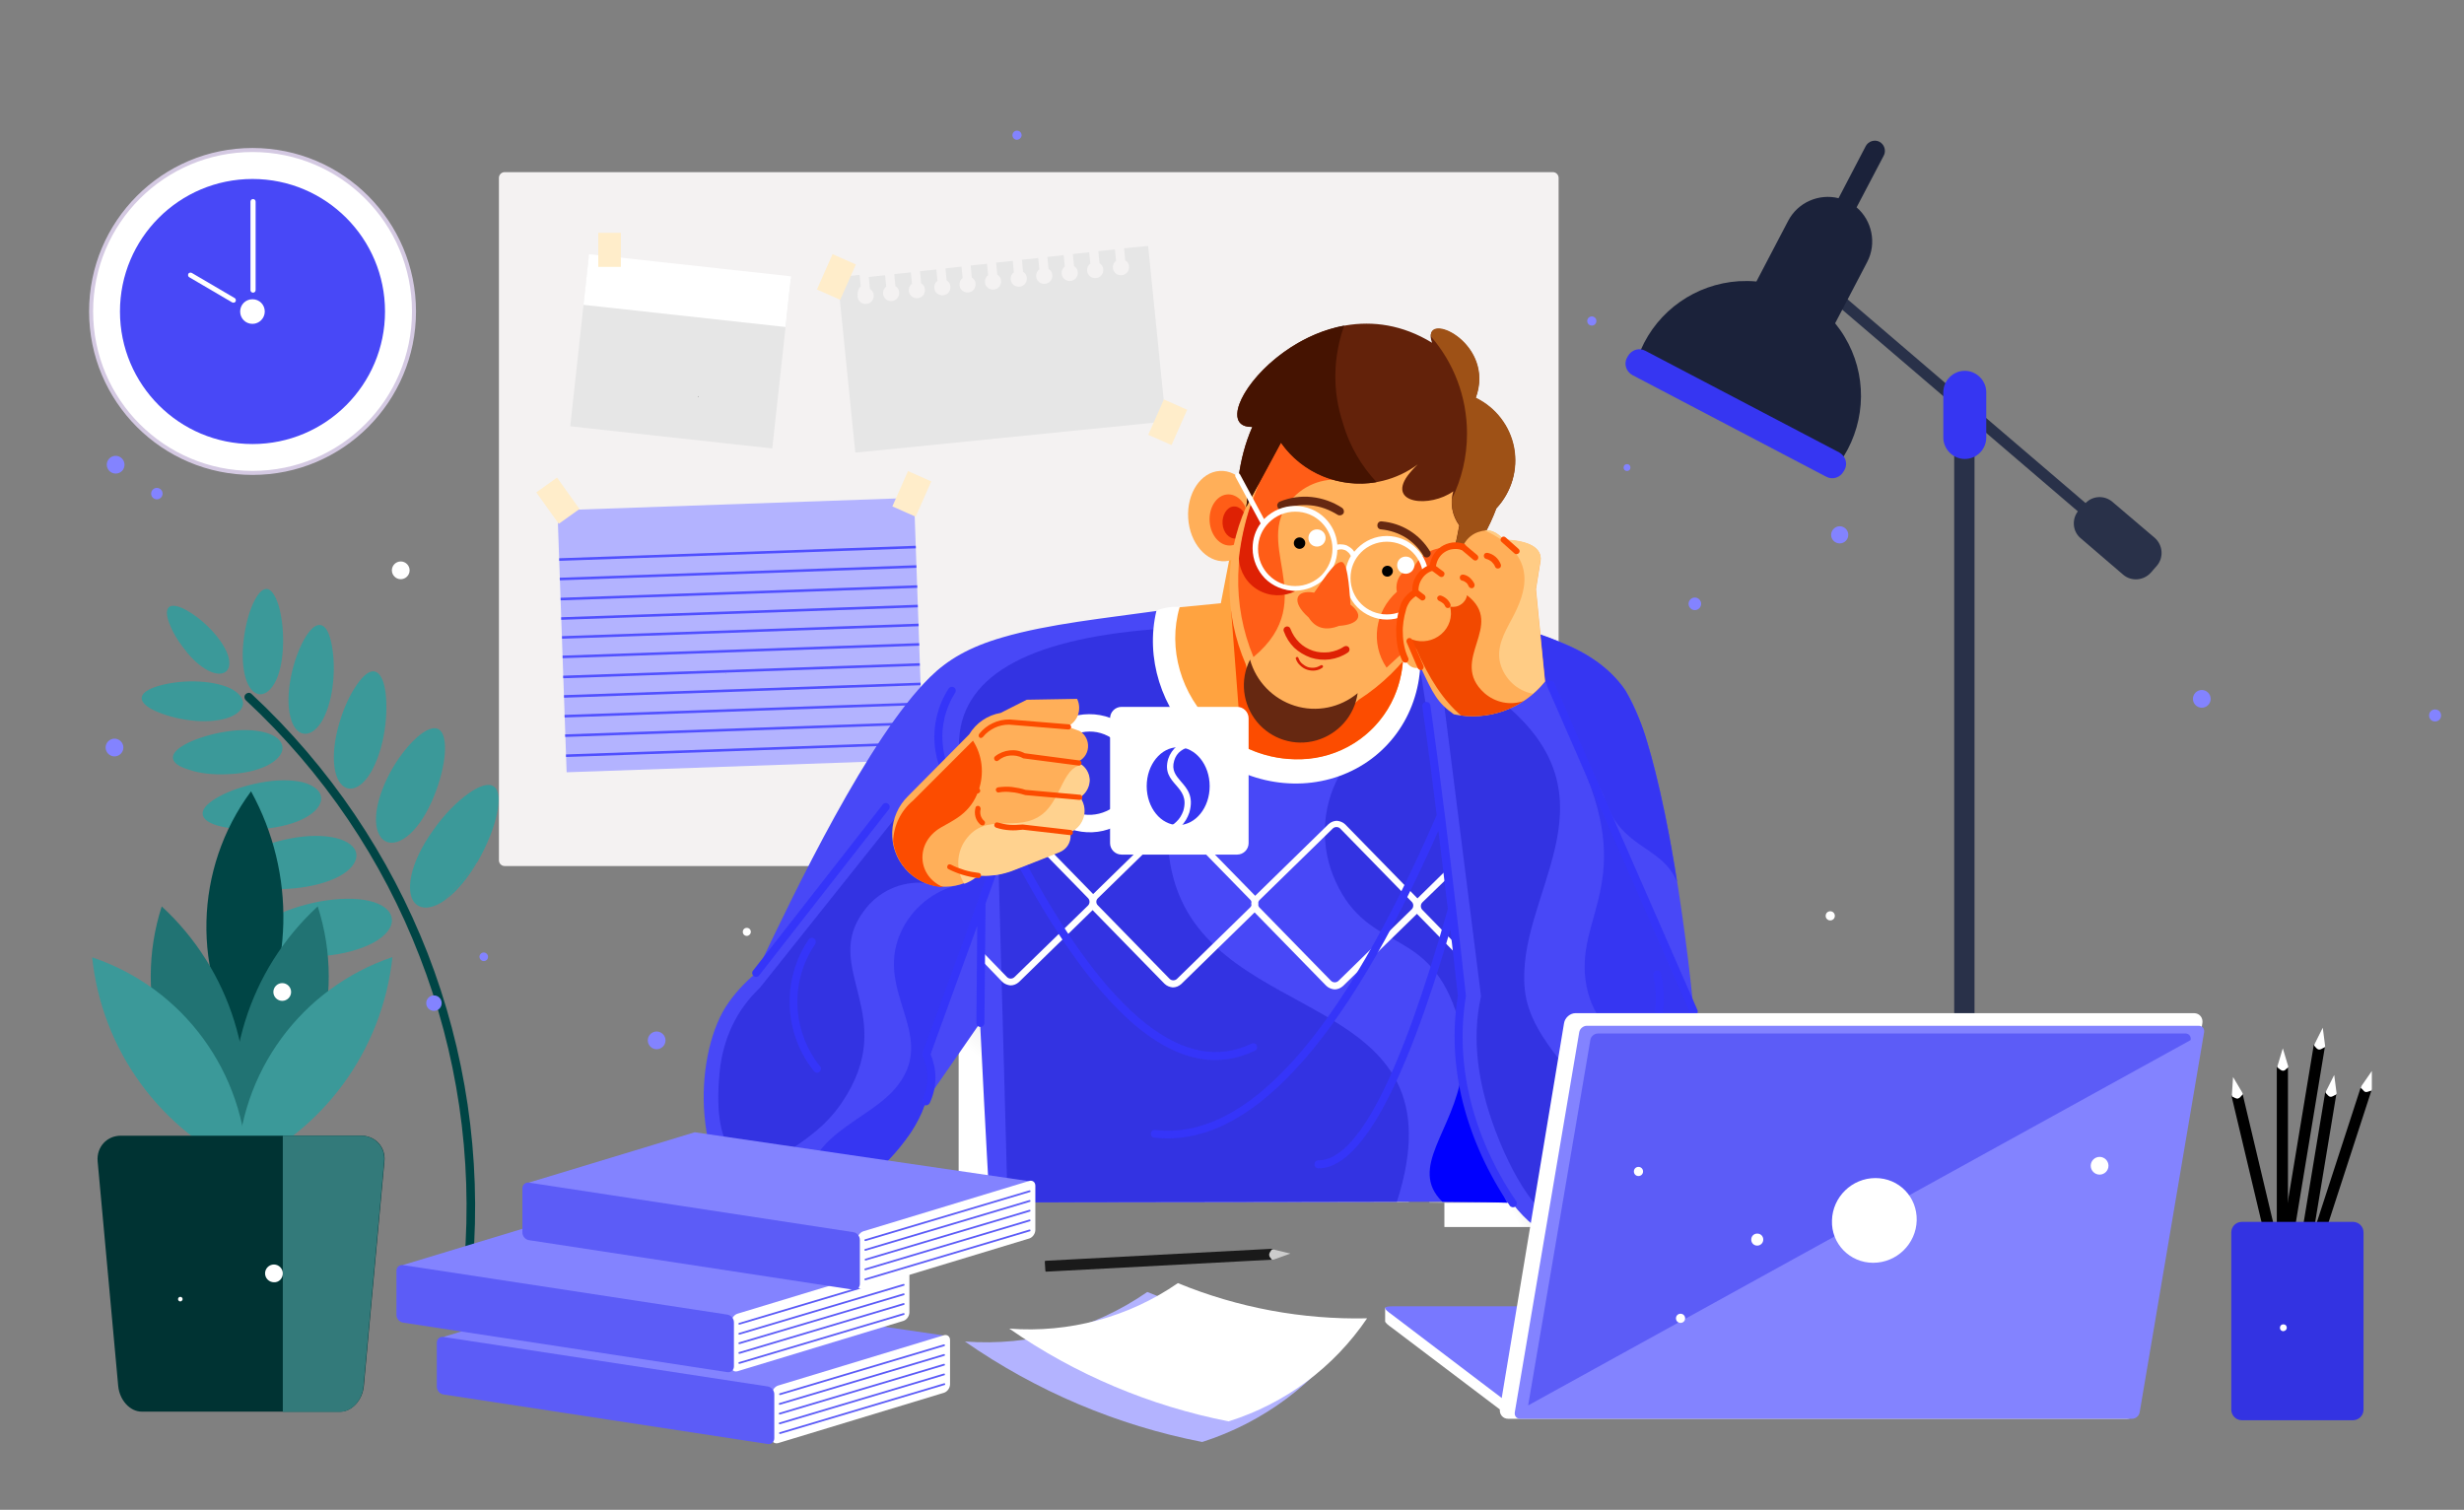 <?xml version="1.0" encoding="utf-8"?>
<!-- Generator: Adobe Illustrator 16.0.3, SVG Export Plug-In . SVG Version: 6.00 Build 0)  -->
<!DOCTYPE svg PUBLIC "-//W3C//DTD SVG 1.1//EN" "http://www.w3.org/Graphics/SVG/1.1/DTD/svg11.dtd">
<svg version="1.1" id="Layer_1" xmlns="http://www.w3.org/2000/svg" xmlns:xlink="http://www.w3.org/1999/xlink" x="0px" y="0px"
	 width="612px" height="374.981px" viewBox="0 200.6 612 374.981" enable-background="new 0 200.6 612 374.981"
	 xml:space="preserve">
<rect x="0" y="200.6" width="612" height="374.981" fill="#808080" stroke="none"/>
<g>
	
		<linearGradient id="SVGID_2_" gradientUnits="userSpaceOnUse" x1="-202.404" y1="133.3" x2="-140.924" y2="94.92" gradientTransform="matrix(0.711 0 0 -0.711 366.978 480.514)">
		<stop  offset="0" style="stop-color:#000000"/>
		<stop  offset="1" style="stop-color:#FFFFFF"/>
	</linearGradient>
	<rect x="237.96" y="390.455" fill="url(#SVGID_2_)" width="32.705" height="29.576"/>
</g>
<g>
	
		<linearGradient id="SVGID_4_" gradientUnits="userSpaceOnUse" x1="-133.554" y1="117.142" x2="-189.634" y2="105.862" gradientTransform="matrix(0.711 0 0 -0.711 350.792 481.362)">
		<stop  offset="0" style="stop-color:#000000"/>
		<stop  offset="1" style="stop-color:#FFFFFF"/>
	</linearGradient>
	<rect x="221.75" y="384.553" fill="url(#SVGID_4_)" width="22.04" height="36.33"/>
</g>
<g>
	
		<linearGradient id="SVGID_6_" gradientUnits="userSpaceOnUse" x1="-194.463" y1="128.75" x2="-153.173" y2="102.29" gradientTransform="matrix(0.711 0 0 -0.711 497.781 433.395)">
		<stop  offset="0" style="stop-color:#000000"/>
		<stop  offset="1" style="stop-color:#FFFFFF"/>
	</linearGradient>
	<rect x="368.779" y="332.298" fill="url(#SVGID_6_)" width="15.001" height="40.596"/>
</g>
<g>
	
		<linearGradient id="SVGID_8_" gradientUnits="userSpaceOnUse" x1="-157.023" y1="141.785" x2="-166.253" y2="72.046" gradientTransform="matrix(0.711 0 0 -0.711 479.562 438.962)">
		<stop  offset="0" style="stop-color:#000000"/>
		<stop  offset="1" style="stop-color:#FFFFFF"/>
	</linearGradient>
	<rect x="350.577" y="348.365" fill="url(#SVGID_8_)" width="28.012" height="30.074"/>
</g>
<g>
	
		<linearGradient id="SVGID_10_" gradientUnits="userSpaceOnUse" x1="-157.817" y1="80.503" x2="-182.247" y2="116.443" gradientTransform="matrix(0.711 0 0 -0.711 436.722 408.941)">
		<stop  offset="0" style="stop-color:#000000"/>
		<stop  offset="1" style="stop-color:#FFFFFF"/>
	</linearGradient>
	<rect x="307.706" y="326.041" fill="url(#SVGID_10_)" width="14.006" height="22.467"/>
</g>
<g>
	
		<linearGradient id="SVGID_11_" gradientUnits="userSpaceOnUse" x1="-210.706" y1="162.419" x2="-140.997" y2="106.019" gradientTransform="matrix(0.711 0 0 -0.711 484.392 401.963)">
		<stop  offset="0" style="stop-color:#000000"/>
		<stop  offset="1" style="stop-color:#FFFFFF"/>
	</linearGradient>
	<rect x="355.412" y="282.175" fill="url(#SVGID_11_)" width="20.973" height="59.294"/>
</g>
<g>
	
		<linearGradient id="SVGID_12_" gradientUnits="userSpaceOnUse" x1="-135.708" y1="152.055" x2="-169.468" y2="96.255" gradientTransform="matrix(0.711 0 0 -0.711 436.327 387.053)">
		<stop  offset="0" style="stop-color:#000000"/>
		<stop  offset="1" style="stop-color:#FFFFFF"/>
	</linearGradient>
	<rect x="307.351" y="281.464" fill="url(#SVGID_12_)" width="34.624" height="45.146"/>
</g>
<g>
	
		<linearGradient id="SVGID_13_" gradientUnits="userSpaceOnUse" x1="-146.146" y1="91.139" x2="-171.186" y2="148.179" gradientTransform="matrix(0.711 0 0 -0.711 436.439 424.224)">
		<stop  offset="0" style="stop-color:#000000"/>
		<stop  offset="1" style="stop-color:#FFFFFF"/>
	</linearGradient>
	<rect x="307.422" y="307.13" fill="url(#SVGID_13_)" width="29.149" height="56.593"/>
</g>
<g>
	
		<linearGradient id="SVGID_14_" gradientUnits="userSpaceOnUse" x1="-197.313" y1="99.867" x2="-164.452" y2="107.097" gradientTransform="matrix(0.711 0 0 -0.711 470.975 426.927)">
		<stop  offset="0" style="stop-color:#000000"/>
		<stop  offset="1" style="stop-color:#FFFFFF"/>
	</linearGradient>
	<rect x="341.975" y="336.706" fill="url(#SVGID_14_)" width="17.063" height="29.718"/>
</g>
<g>
	
		<linearGradient id="SVGID_15_" gradientUnits="userSpaceOnUse" x1="-117.605" y1="68.085" x2="-175.144" y2="141.234" gradientTransform="matrix(0.711 0 0 -0.711 434.773 449.663)">
		<stop  offset="0" style="stop-color:#000000"/>
		<stop  offset="1" style="stop-color:#FFFFFF"/>
	</linearGradient>
	<rect x="305.786" y="352.205" fill="url(#SVGID_15_)" width="42.658" height="36.97"/>
</g>
<g>
	
		<linearGradient id="SVGID_16_" gradientUnits="userSpaceOnUse" x1="-101.338" y1="201.685" x2="-191.318" y2="155.435" gradientTransform="matrix(0.711 0 0 -0.711 487.733 565.813)">
		<stop  offset="0" style="stop-color:#000000"/>
		<stop  offset="1" style="stop-color:#FFFFFF"/>
	</linearGradient>
	<rect x="358.753" y="375.951" fill="url(#SVGID_16_)" width="42.942" height="129.396"/>
</g>
<g>
	
		<linearGradient id="SVGID_17_" gradientUnits="userSpaceOnUse" x1="-219.275" y1="134.164" x2="-142.725" y2="96.654" gradientTransform="matrix(0.711 0 0 -0.711 484.097 559.816)">
		<stop  offset="0" style="stop-color:#000000"/>
		<stop  offset="1" style="stop-color:#FFFFFF"/>
	</linearGradient>
	<rect x="355.057" y="465.319" fill="url(#SVGID_17_)" width="19.267" height="33.984"/>
</g>
<g>
	
		<linearGradient id="SVGID_18_" gradientUnits="userSpaceOnUse" x1="-219.275" y1="134.164" x2="-142.725" y2="96.654" gradientTransform="matrix(0.711 0 0 -0.711 484.097 559.816)">
		<stop  offset="0" style="stop-color:#000000"/>
		<stop  offset="1" style="stop-color:#FFFFFF"/>
	</linearGradient>
	<rect x="355.057" y="465.319" fill="url(#SVGID_18_)" width="19.267" height="33.984"/>
</g>
<g>
	
		<linearGradient id="SVGID_20_" gradientUnits="userSpaceOnUse" x1="-36.568" y1="265.812" x2="-155.987" y2="120.442" gradientTransform="matrix(0.711 0 0 -0.711 367.122 559.709)">
		<stop  offset="0" style="stop-color:#000000"/>
		<stop  offset="1" style="stop-color:#FFFFFF"/>
	</linearGradient>
	<rect x="238.103" y="356.897" fill="url(#SVGID_20_)" width="111.835" height="142.335"/>
</g>
<g>
	
		<linearGradient id="SVGID_22_" gradientUnits="userSpaceOnUse" x1="-223.341" y1="156.536" x2="-122.801" y2="145.846" gradientTransform="matrix(0.711 0 0 -0.711 458.041 518.637)">
		<stop  offset="0" style="stop-color:#000000"/>
		<stop  offset="1" style="stop-color:#FFFFFF"/>
	</linearGradient>
	<rect x="329.035" y="366.424" fill="url(#SVGID_22_)" width="33.983" height="91.786"/>
</g>
<g>
	
		<linearGradient id="SVGID_24_" gradientUnits="userSpaceOnUse" x1="-223.341" y1="156.536" x2="-122.801" y2="145.846" gradientTransform="matrix(0.711 0 0 -0.711 458.041 518.637)">
		<stop  offset="0" style="stop-color:#000000"/>
		<stop  offset="1" style="stop-color:#FFFFFF"/>
	</linearGradient>
	<rect x="329.035" y="366.424" fill="url(#SVGID_24_)" width="33.983" height="91.786"/>
</g>
<g>
	<path fill="#3B9999" d="M118.66,414.556c2.417-4.195,4.053-8.461,4.764-11.802c0.711-3.342,0.568-5.901-0.782-6.826
		c-1.351-0.924-3.626-0.142-6.328,1.778c-2.701,1.919-5.9,5.048-8.674,9.029c-2.844,3.91-4.763,7.962-5.474,11.304
		c-0.711,3.413-0.285,6.114,1.422,7.323c1.706,1.209,4.337,0.711,7.038-1.279"/>
	<path fill="#3B9999" d="M110.698,424.012c2.701-1.92,5.546-5.333,7.963-9.527"/>
	<path fill="#3B9999" d="M79.486,355.831c-1.279-0.143-2.63,1.279-3.98,3.626c-1.28,2.346-2.56,5.688-3.271,9.385
		c-0.711,3.696-0.782,7.181-0.143,9.669c0.568,2.56,1.849,4.194,3.483,4.337c1.636,0.142,3.342-1.209,4.622-3.555
		c1.279-2.347,2.203-5.688,2.559-9.456c0.355-3.769,0.071-7.181-0.497-9.74C81.69,357.537,80.766,355.901,79.486,355.831z"/>
	<path fill="#3B9999" d="M108.92,381.71c-1.28-0.711-3.271,0.142-5.475,2.133c-2.204,1.99-4.621,5.048-6.612,8.745
		c-1.99,3.768-3.199,7.465-3.412,10.522c-0.214,3.057,0.568,5.474,2.275,6.398c1.706,0.924,3.91,0.213,6.114-1.777
		c2.203-1.991,4.266-5.19,5.9-9.172c1.636-3.981,2.56-7.82,2.773-10.878C110.698,384.696,110.199,382.421,108.92,381.71z"/>
	<path fill="#3B9999" d="M93.207,367.419c-1.351-0.426-2.914,0.854-4.55,3.2c-1.635,2.346-3.271,5.688-4.408,9.669
		c-1.138,3.91-1.563,7.679-1.208,10.593c0.355,2.915,1.492,4.978,3.199,5.475c1.706,0.498,3.626-0.64,5.261-2.985
		c1.636-2.347,2.986-5.83,3.769-9.883s0.853-7.892,0.497-10.807C95.411,369.837,94.559,367.845,93.207,367.419z"/>
	<path fill="#3B9999" d="M35.193,373.818c-0.142,1.138,1.138,2.346,3.342,3.341c2.204,0.996,5.19,1.92,8.674,2.347
		c3.412,0.427,6.612,0.213,9.029-0.498c2.346-0.711,3.91-1.99,4.123-3.483c0.143-1.493-1.066-2.915-3.199-3.981
		c-2.133-0.995-5.261-1.635-8.744-1.706c-3.484-0.071-6.684,0.427-9.101,1.138C36.899,371.685,35.335,372.68,35.193,373.818z"/>
	<path fill="#3B9999" d="M51.545,367.063c1.849,0.996,3.555,1.138,4.55,0.355c0.996-0.781,1.138-2.417,0.427-4.337
		c-0.711-1.919-2.204-4.123-4.266-6.256s-4.266-3.769-6.114-4.764s-3.342-1.279-4.124-0.711c-0.782,0.64-0.711,2.062,0,3.981
		s1.991,4.266,3.84,6.541C47.635,364.291,49.697,366.068,51.545,367.063z"/>
	<path fill="#3B9999" d="M66.262,346.872c-1.209-0.07-2.346,1.352-3.412,3.626c-1.066,2.347-1.92,5.546-2.347,9.172
		s-0.213,6.896,0.498,9.313s1.99,3.981,3.555,4.053c1.493,0.071,2.986-1.28,4.053-3.555c1.066-2.275,1.635-5.546,1.706-9.172
		s-0.427-6.968-1.138-9.385C68.395,348.508,67.4,346.943,66.262,346.872z"/>
	<path fill="#3B9999" d="M68.039,437.307c3.271,0.782,7.679,1.138,12.514,0.711c4.834-0.427,9.1-1.635,12.157-3.271
		c3.057-1.635,4.834-3.839,4.621-5.901c-0.213-2.133-2.275-3.696-5.546-4.479s-7.607-0.711-12.441,0.142
		c-4.764,0.925-9.029,2.418-12.087,4.124c-3.057,1.636-4.834,3.413-4.692,5.048C62.707,435.317,64.769,436.525,68.039,437.307z"/>
	<path fill="#3B9999" d="M61.641,420.599c2.986,0.711,7.038,1.066,11.446,0.641c4.408-0.428,8.39-1.494,11.162-2.986
		c2.773-1.493,4.408-3.484,4.266-5.403c-0.142-1.92-2.133-3.413-5.118-4.124c-2.986-0.711-7.039-0.711-11.376,0.143
		c-4.408,0.853-8.247,2.274-11.091,3.768c-2.772,1.493-4.479,3.128-4.337,4.621S58.655,419.817,61.641,420.599z"/>
	<path fill="#004545" d="M62.494,372.965c-0.427-0.427-1.066-0.355-1.493,0.071s-0.355,1.066,0.071,1.493
		c19.267,17.916,33.913,39.672,43.155,63.632c9.313,23.888,13.224,49.839,11.091,76.073c-0.071,0.568,0.355,1.066,0.995,1.138
		c0.569,0.071,1.066-0.355,1.138-0.996c2.133-26.519-1.849-52.824-11.233-76.997C96.763,413.206,81.975,391.094,62.494,372.965z"/>
	<path fill="#3B9999" d="M54.957,405.883c2.773,0.64,6.541,0.924,10.594,0.568s7.75-1.351,10.31-2.772
		c2.559-1.422,4.052-3.199,3.91-4.977c-0.143-1.777-1.92-3.129-4.692-3.84c-2.773-0.64-6.47-0.64-10.522,0.143
		s-7.679,2.062-10.238,3.483s-4.123,2.915-3.981,4.267C50.407,404.177,52.185,405.243,54.957,405.883z"/>
	<path fill="#3B9999" d="M56.736,392.872c3.768-0.143,7.181-0.925,9.598-2.133c2.417-1.209,3.91-2.844,3.839-4.479
		c-0.071-1.635-1.635-2.985-4.194-3.697c-2.488-0.711-5.973-0.853-9.669-0.284c-3.769,0.569-7.11,1.636-9.527,2.773
		c-2.417,1.208-3.91,2.488-3.839,3.768c0.071,1.28,1.635,2.275,4.123,2.986C49.484,392.658,52.967,393.085,56.736,392.872z"/>
	<path fill="#F4F2F2" d="M385.699,415.694c0.781,0,1.422-0.641,1.422-1.422V244.777c0-0.781-0.641-1.422-1.422-1.422H125.343
		c-0.781,0-1.422,0.641-1.422,1.422v169.495c0,0.781,0.641,1.422,1.422,1.422H385.699z"/>
	
		<rect x="139.634" y="325.543" transform="matrix(-0.999 0.035 -0.035 -0.999 380.197 709.636)" fill="#B3B3FF" width="88.658" height="65.124"/>
	
		<rect x="138.922" y="337.487" transform="matrix(-0.999 0.035 -0.035 -0.999 378.073 669.077)" fill="#5050FF" width="88.658" height="0.64"/>
	
		<rect x="139.065" y="342.323" transform="matrix(-0.999 0.035 -0.035 -0.999 378.524 678.741)" fill="#5050FF" width="88.658" height="0.64"/>
	
		<rect x="139.278" y="347.298" transform="matrix(-0.999 0.035 -0.035 -0.999 379.127 688.678)" fill="#5050FF" width="88.658" height="0.64"/>
	
		<rect x="139.42" y="352.134" transform="matrix(-0.999 0.035 -0.035 -0.999 379.574 698.344)" fill="#5050FF" width="88.658" height="0.64"/>
	
		<rect x="139.633" y="356.824" transform="matrix(-0.999 0.035 -0.035 -0.999 380.163 707.714)" fill="#5050FF" width="88.658" height="0.64"/>
	
		<rect x="139.776" y="361.66" transform="matrix(-0.999 0.035 -0.035 -0.999 380.614 717.377)" fill="#5050FF" width="88.657" height="0.639"/>
	
		<rect x="139.918" y="366.638" transform="matrix(-0.999 0.035 -0.035 -0.999 381.07 727.326)" fill="#5050FF" width="88.658" height="0.64"/>
	
		<rect x="140.131" y="371.471" transform="matrix(-0.999 0.035 -0.035 -0.999 381.664 736.981)" fill="#5050FF" width="88.657" height="0.64"/>
	
		<rect x="140.273" y="376.377" transform="matrix(-0.999 0.035 -0.035 -0.999 382.117 746.786)" fill="#5050FF" width="88.658" height="0.64"/>
	
		<rect x="140.415" y="381.213" transform="matrix(-0.999 0.035 -0.035 -0.999 382.568 756.45)" fill="#5050FF" width="88.658" height="0.64"/>
	
		<rect x="140.628" y="386.189" transform="matrix(-0.999 0.035 -0.035 -0.999 383.167 766.39)" fill="#5050FF" width="88.658" height="0.639"/>
	<path fill="#293149" d="M488.007,294.545c-1.422,0-2.56,1.138-2.56,2.56v0.569l-31.638-27.088l-1.849,2.133l33.415,28.581v251.042
		c0,0.214,0,0.355,0,0.355c3.342-0.782,5.048-1.208,5.048-1.208V305.636l25.666,21.969c-1.563,2.062-1.279,5.048,0.711,6.683
		l10.522,9.029c2.062,1.777,5.19,1.493,6.968-0.568l1.422-1.636c1.777-2.062,1.493-5.189-0.568-6.967l-10.452-8.888
		c-1.99-1.706-4.905-1.563-6.683,0.284l-27.515-23.532v-4.906C490.495,295.682,489.358,294.545,488.007,294.545z"/>
	<path fill="#3636F2" d="M493.339,309.262v-11.233c0-2.915-2.417-5.332-5.332-5.332s-5.332,2.417-5.332,5.332v11.233
		c0,2.915,2.417,5.332,5.332,5.332S493.339,312.248,493.339,309.262z"/>
	<path fill="#1B223A" d="M466.821,235.819L466.821,235.819c-1.209-0.64-2.773-0.142-3.413,1.066l-6.754,12.939
		c-4.835-1.208-10.096,0.996-12.513,5.617l-7.892,15.072c-1.423-0.143-2.915-0.143-4.408-0.071
		c-10.665,0.711-20.05,7.252-24.315,17.063c15.57,10.949,32.563,19.836,50.407,26.448c5.617-9.101,5.759-20.547,0.214-29.719
		c-0.711-1.209-1.493-2.275-2.347-3.342l7.963-15.215c2.418-4.621,1.209-10.309-2.63-13.579l6.754-12.868
		C468.527,238.023,468.029,236.459,466.821,235.819z"/>
	<path fill="#3636F2" d="M453.596,319.003c1.564,0.853,3.484,0.213,4.337-1.352l0.214-0.355c0.853-1.563,0.213-3.483-1.351-4.337
		l-48.133-25.239c-1.564-0.853-3.483-0.213-4.337,1.352l-0.213,0.355c-0.854,1.563-0.214,3.483,1.351,4.337L453.596,319.003z"/>
	<path fill="#4848F7" d="M287.231,352.346c-12.584,1.777-26.732,3.199-38.179,6.541c-8.39,2.417-13.722,5.617-18.059,9.883
		c-15.286,15.072-33.345,52.683-43.228,73.514c-3.057,2.56-5.616,5.403-7.607,8.532c-3.98,6.398-6.043,16.85-5.189,26.731
		c1.138,12.727,5.261,20.121,11.873,22.822c15.783,6.541,38.677-11.304,43.085-26.234l13.508-19.48
		c1.422,28.937,2.347,44.577,2.347,44.577c85.528-0.07,131.03-0.426,129.893,0.285c6.896,8.887,14.291,11.02,21.188,9.171
		c19.48-5.261,33.131-38.107,23.817-56.877c-1.564-16.992-7.963-68.537-17.917-81.051c-3.128-3.91-7.394-7.323-13.437-9.953
		c-2.702-1.138-6.114-2.631-10.949-3.981c0,0-5.262,3.271-18.13,1.422C370.626,353.627,346.312,351.635,287.231,352.346z"/>
	<path fill="#3333E2" d="M362.522,446.124l-1.991-20.761l-5.403-43.369l-2.417-15.499c0.071-0.071-0.498-0.071-1.635-0.143
		c-2.063,11.233-8.745,20.974-18.485,26.946c-4.408,8.104-4.692,17.845-0.854,26.234c8.39,18.414,23.462,10.451,30.501,34.269
		c0.07,0.284,0.142,0.569,0.213,0.854c0-1.636,0.071-3.128,0.213-4.55L362.522,446.124z"/>
	<path fill="#0000FF" d="M362.45,458.138c0.143-0.213,0.355-0.427,0.568-0.568c-0.142-0.925-0.355-1.849-0.64-2.844
		C362.379,455.864,362.379,457.001,362.45,458.138z"/>
	<path fill="#3333E2" d="M286.52,356.897c-32.207,2.56-48.346,12.157-48.346,28.794c8.176,13.152,11.518,23.817,9.882,32.064
		c1.493,54.033,2.204,81.477,2.204,81.477c64.484-0.07,96.691-0.142,96.691-0.142c17.135-53.252-44.791-42.516-55.384-79.984
		c-3.84-13.65-0.071-28.296,9.953-38.321C301.449,380.785,296.473,372.822,286.52,356.897z"/>
	<path fill="#FFFFFF" d="M251.966,443.279c-0.497,0.498-1.351,0.498-1.848,0l-6.755-6.967c0,0.711,0,1.422-0.213,2.133l5.759,5.972
		c0.568,0.569,1.351,0.854,2.062,0.925c0.782,0,1.493-0.284,2.133-0.854l18.201-17.774l0.071-0.07l0.07,0.07l17.774,18.201
		c0.569,0.568,1.351,0.854,2.063,0.924c0.781,0,1.492-0.284,2.133-0.853l18.2-17.774l17.774,18.201
		c0.568,0.568,1.351,0.853,2.062,0.924c0.782,0,1.493-0.284,2.133-0.854l18.201-17.773c0.07-0.071,0.07-0.071,0.142-0.143
		c0.071,0.071,0.071,0.071,0.143,0.143l9.029,9.242c0.071-0.64,0.213-1.28,0.427-1.92l-8.247-8.46c-0.498-0.498-0.498-1.352,0-1.849
		l6.896-6.684c-0.142-0.64-0.213-1.279-0.213-1.92v-0.142l-7.749,7.607c-0.071,0.071-0.071,0.071-0.143,0.143
		c-0.071-0.071-0.071-0.071-0.143-0.143l-17.773-18.201c-0.569-0.568-1.352-0.853-2.063-0.924c-0.782,0-1.493,0.284-2.133,0.853
		l-18.2,17.774l-17.774-18.2c-0.568-0.569-1.351-0.854-2.062-0.925c-0.782,0-1.493,0.284-2.133,0.854l-18.201,17.774l-0.071,0.071
		l-0.07-0.071l-17.774-18.201l0,0c-0.569-0.568-1.351-0.854-2.063-0.924c-0.781,0-1.492,0.284-2.133,0.853l-1.422,1.422
		c0.214,0.64,0.355,1.28,0.355,1.92l2.204-2.204c0.498-0.498,1.352-0.498,1.849,0l17.774,18.201c0.498,0.497,0.498,1.351,0,1.849
		L251.966,443.279z M312.54,424.652c0.071-0.213,0.143-0.355,0.285-0.498l18.2-17.774c0.498-0.497,1.351-0.497,1.849,0
		l17.774,18.201c0.497,0.498,0.497,1.352,0,1.849l-18.201,17.774c-0.497,0.498-1.351,0.498-1.849,0l-17.773-18.201
		c-0.143-0.142-0.214-0.284-0.285-0.497C312.54,425.292,312.54,425.008,312.54,424.652z M272.727,423.657l18.201-17.774
		c0.497-0.498,1.351-0.498,1.848,0l17.774,18.201c0.142,0.142,0.213,0.284,0.284,0.497c-0.071,0.284-0.071,0.569,0,0.854
		c-0.071,0.213-0.143,0.355-0.284,0.498l-18.2,17.773c-0.498,0.498-1.352,0.498-1.849,0l-17.774-18.2
		C272.158,425.008,272.158,424.154,272.727,423.657z"/>
	<path fill="#0000FF" d="M362.948,465.319c0.07,0.569,0.142,1.138,0.213,1.636c0.071-0.427,0.143-0.854,0.143-1.28
		C363.161,465.604,363.019,465.462,362.948,465.319z"/>
	<path fill="#0000FF" d="M358.256,499.091c9.171,0.071,14.503,0.142,16.067,0.213c-5.189-10.735-8.603-19.552-10.38-26.377
		c-0.355-2.062-0.64-4.052-0.854-5.972C361.1,481.459,349.653,490.63,358.256,499.091z"/>
	<path fill="#3636F2" d="M398.283,398.204c4.053,13.58,14.361,12.016,18.271,21.472c-0.854-5.475-1.849-11.162-3.057-16.992
		c-1.636-7.75-3.129-13.65-4.337-17.632c-1.138-4.124-2.915-8.39-5.403-12.869c-2.986-4.479-7.466-8.104-13.438-10.878
		c-2.417-1.066-4.977-2.133-7.75-3.057c-1.635,2.204-1.279,6.043,1.138,11.589c0,0,0.711,0.995,2.204,2.985
		C385.984,372.822,390.107,381.283,398.283,398.204z"/>
	<path fill="#3636F2" d="M402.265,506.484c6.043-3.555,11.091-8.958,14.93-16.139c2.915-5.403,4.835-11.091,5.901-17.063
		c1.209-8.46,0.498-15.356-1.99-20.547c0,0-9.385-20.618-28.084-61.854c13.509,30.572-3.271,38.464,1.422,56.31
		c3.911,14.788,22.254,17.276,19.979,38.818C413.498,494.327,409.09,501.792,402.265,506.484z"/>
	<path fill="#3838FC" d="M393.022,390.881c-0.284-0.711-0.64-1.351-0.924-2.062C392.382,389.53,392.666,390.241,393.022,390.881z"/>
	<path fill="#3636F2" d="M199.994,501.01c6.328-1.848,11.447-4.407,15.357-7.606c3.839-2.773,7.465-6.612,10.878-11.519
		c1.493-2.274,2.631-4.55,3.412-6.754c2.063-3.412,2.488-7.607,1.422-12.655l14.291-42.871c0.924-6.541-1.066-6.328-5.901,0.497
		c-6.541,1.067-12.157,5.19-15.215,11.021c-7.892,15.286,8.674,25.95-1.138,38.89C215.707,479.823,197.933,481.956,199.994,501.01z"
		/>
	<path fill="#3333E2" d="M374.323,375.951c0,0-5.189,0.071-15.57,0.142c0,0,3.058,23.96,9.101,71.95
		c-2.417,10.736-0.854,22.751,4.621,36.046c3.129,7.607,11.731,25.595,22.183,20.405c6.612-3.342,9.242-16.068,5.048-24.102
		c-5.759-11.021-19.694-21.116-20.974-33.984C376.315,423.088,402.478,400.052,374.323,375.951z"/>
	<path fill="#FFFFFF" d="M332.59,393.37c11.802-4.195,19.622-14.931,20.191-27.657c-1.564-3.271-11.802-10.807-30.643-22.537
		c-6.043,3.199-11.518,7.82-18.201,9.171c-3.271,0.64-7.536-0.568-10.948-0.995c-2.063-0.213-4.551,0.355-5.759,0.924
		c-2.773,11.66,1.138,24.387,10.38,33.061C307.208,394.436,320.788,397.564,332.59,393.37z"/>
	<path fill="#FFA340" d="M331.31,387.61c10.025-3.555,16.708-12.726,17.206-23.604c-1.707-3.626-15.854-13.295-42.303-29.008
		c0,0-0.995,5.119-2.986,15.429c0,0-3.412,0.355-10.237,0.995c-2.986,10.237,0.284,21.685,8.531,29.434
		C309.625,388.535,321.214,391.166,331.31,387.61z"/>
	<path fill="#FC4C00" d="M321.499,389.175c9.455,0.355,18.343-4.479,23.248-12.584c2.133-3.555,3.342-7.465,3.697-11.589
		c-25.809-5.616-40.027-9.882-42.658-12.797c1.706,22.324,2.56,33.486,2.56,33.486c1.209,0.568,1.849,0.924,1.849,0.924
		C313.678,388.179,317.588,389.103,321.499,389.175z"/>
	
		<ellipse transform="matrix(-0.062 -0.998 0.998 -0.062 -5.486 652.036)" fill="#FFAF59" cx="303.495" cy="328.594" rx="11.233" ry="8.531"/>
	<path fill="#FF5D17" d="M305.786,336.065c2.631-0.284,4.55-3.341,4.266-6.825c-0.284-3.483-2.701-6.114-5.332-5.83
		c-2.631,0.285-4.55,3.342-4.266,6.825C300.739,333.719,303.156,336.35,305.786,336.065z"/>
	<path fill="#DE2104" d="M306.995,334.359c1.635-0.143,2.844-2.133,2.701-4.266c-0.213-2.204-1.706-3.839-3.342-3.697
		c-1.635,0.143-2.844,2.133-2.701,4.266C303.796,332.866,305.288,334.502,306.995,334.359z"/>
	<path fill="#FFAF59" d="M320.859,378.297c5.83,1.849,12.229,0.355,16.637-3.91c11.589-7.465,19.623-19.338,22.254-32.918
		c6.967-9.882,6.754-23.106-0.569-32.704s-19.907-13.224-31.354-9.313c-10.451,3.555-13.082,11.873-18.343,27.088
		c-5.475,12.441-5.475,26.59-0.071,39.032C310.621,371.614,315.029,376.448,320.859,378.297z"/>
	<path fill="#FF5D17" d="M344.392,366.424c2.347-2.204,3.555-3.271,3.555-3.271c-0.995-8.389,0.143-13.508,3.271-15.285
		c0.071-2.986,1.564-5.048,4.621-6.399c-0.213-1.351,0.925-2.985,3.199-4.834c-3.341,0-6.398,1.849-7.82,4.834
		c-1.422,0.214-2.631,0.996-3.483,2.133c-0.782,1.138-1.066,2.631-0.782,3.981C341.477,352.418,340.339,360.452,344.392,366.424z"/>
	<path fill="#FF5D17" d="M321.925,323.481c3.981-3.626,9.67-4.764,14.718-2.844c-14.148-18.2-22.254-17.987-24.173,0.64
		c-6.186,15.286-6.541,29.506-1.138,42.516C328.822,349.219,309.484,334.857,321.925,323.481z"/>
	<path fill="#63220A" d="M311.047,306.632c-1.777,4.053-2.844,8.247-3.412,12.513c1.849,1.991,2.56,4.764,1.849,7.466
		c5.83-10.736,8.674-16.068,8.674-16.068c3.697,5.332,9.456,8.887,15.854,9.883c6.398,0.995,12.939-0.641,18.13-4.479
		c-1.066,0.995-1.92,1.991-2.56,2.844c-4.977,6.968,5.616,7.963,11.375,3.84c-0.853,2.914-0.284,6.043,1.493,8.46
		c-0.711,3.626-1.351,7.536-2.772,10.451c1.563-0.995,3.057-1.493,4.834-1.351c2.844-4.266,5.333-8.531,7.11-13.295
		c3.768-4.053,5.403-9.599,4.407-15.002c-0.995-5.403-4.55-10.024-9.526-12.441c5.119-14.006-13.936-22.183-10.807-13.722
		C326.192,267.671,296.687,306.987,311.047,306.632z"/>
	<path fill="#451301" d="M311.047,306.632c-1.777,4.053-2.844,8.247-3.412,12.513c1.849,1.991,2.56,4.764,1.849,7.466l8.674-16.068
		c5.332,7.607,14.646,11.376,23.746,9.812c-3.769-4.053-6.612-8.887-8.247-14.291l-0.071-0.284
		c-2.772-8.247-2.417-16.707,0.284-24.314C314.033,285.16,300.383,306.916,311.047,306.632z"/>
	<path fill="#9E5116" d="M355.412,284.165c5.616,6.47,8.958,14.931,8.958,24.102c0,5.83-1.352,11.376-3.769,16.281
		c-0.142,2.275,0.498,4.551,1.92,6.47c-0.711,3.626-1.351,7.536-2.772,10.451c1.563-0.995,3.057-1.492,4.834-1.351
		c2.844-4.266,5.332-8.531,7.109-13.295c3.769-4.053,5.403-9.598,4.408-15.001s-4.55-10.025-9.526-12.442
		C371.337,286.226,354.914,278.193,355.412,284.165z"/>
	<path fill="#DE2104" d="M310.621,326.041c-1.422,4.337-2.418,8.745-2.915,13.295c0.213,3.271,1.99,6.186,4.834,7.821
		c2.844,1.635,6.257,1.706,9.172,0.284c-3.626-0.284-6.896-2.417-8.531-5.688c-1.636-3.271-1.493-7.11,0.426-10.238
		C313.962,330.592,312.967,328.743,310.621,326.041z"/>
	<path fill="#662811" d="M326.973,384.482c5.403-1.564,9.456-6.114,10.238-11.73c-4.337,3.626-10.238,4.834-15.642,3.128
		s-9.598-6.043-11.091-11.446c-2.56,5.048-1.849,11.091,1.706,15.428C315.74,384.198,321.57,386.047,326.973,384.482z"/>
	<path fill="#662811" d="M349.084,334.075c1.777,1.138,3.342,2.631,4.408,4.479c0.284,0.498,0.924,0.641,1.351,0.355
		c0.498-0.284,0.64-0.924,0.355-1.351c-1.279-2.133-3.057-3.91-5.119-5.189c-2.062-1.28-4.407-2.063-6.896-2.275
		c-0.568-0.071-1.066,0.355-1.066,0.924c-0.07,0.569,0.355,1.066,0.925,1.066C345.245,332.298,347.307,333.009,349.084,334.075z"/>
	<path fill="#662811" d="M318.584,327.107c2.274-0.924,4.621-1.208,6.967-0.995c2.347,0.213,4.621,1.066,6.684,2.346
		c0.497,0.285,1.066,0.143,1.422-0.284c0.284-0.497,0.142-1.066-0.284-1.422c-2.275-1.493-4.906-2.417-7.536-2.701
		c-2.631-0.285-5.404,0.07-7.963,1.137c-0.498,0.214-0.782,0.782-0.569,1.28C317.447,327.107,318.015,327.321,318.584,327.107z"/>
	<path d="M324.2,335.497c0-0.782-0.64-1.422-1.422-1.422s-1.422,0.64-1.422,1.422s0.64,1.422,1.422,1.422
		S324.2,336.279,324.2,335.497z"/>
	<path d="M345.956,342.465c0-0.711-0.569-1.352-1.351-1.352c-0.711,0-1.352,0.569-1.352,1.352c0,0.781,0.569,1.351,1.352,1.351
		C345.317,343.815,345.956,343.176,345.956,342.465z"/>
	<path fill="#FFFFFF" d="M337.14,351.423c1.849,1.849,4.479,3.057,7.323,3.057s5.403-1.138,7.323-3.057
		c1.848-1.849,3.057-4.479,3.057-7.323s-1.138-5.403-3.057-7.323c-1.849-1.849-4.479-3.057-7.323-3.057s-5.403,1.138-7.323,3.057
		c-0.284,0.285-0.497,0.569-0.782,0.854c-0.142-0.143-0.213-0.355-0.355-0.498c-0.426-0.426-0.924-0.781-1.492-1.066
		c-0.569-0.213-1.209-0.284-1.778-0.284c-0.213,0-0.355,0.071-0.568,0.071c-0.213-2.56-1.351-4.835-3.058-6.541
		c-1.919-1.92-4.55-3.057-7.465-3.057s-5.545,1.208-7.465,3.057c-0.071,0.071-0.143,0.143-0.214,0.213l-5.972-11.091
		c-0.143-0.284-0.568-0.427-0.854-0.284c-0.284,0.143-0.426,0.568-0.284,0.854l6.257,11.589c-1.28,1.706-1.991,3.839-1.991,6.185
		c0,2.915,1.209,5.546,3.058,7.466c1.92,1.919,4.55,3.057,7.465,3.057s5.546-1.208,7.465-3.057c1.849-1.849,2.986-4.266,3.058-7.039
		c0.213-0.071,0.427-0.142,0.64-0.142c0.427-0.071,0.782,0,1.209,0.142c0.355,0.143,0.711,0.427,0.995,0.711
		c0.214,0.214,0.355,0.498,0.498,0.782c-0.925,1.564-1.422,3.342-1.422,5.261C334.154,346.943,335.291,349.574,337.14,351.423z
		 M328.253,343.46c-1.636,1.635-3.981,2.701-6.541,2.701s-4.835-0.995-6.541-2.701c-1.635-1.636-2.701-3.981-2.701-6.541
		s0.995-4.835,2.701-6.541c1.636-1.635,3.981-2.701,6.541-2.701s4.835,0.995,6.541,2.701c1.635,1.636,2.701,3.981,2.701,6.541
		S329.888,341.754,328.253,343.46z M338.065,337.772c1.635-1.636,3.91-2.631,6.398-2.631s4.764,0.995,6.398,2.631
		c1.636,1.635,2.631,3.91,2.631,6.398s-0.995,4.764-2.631,6.398c-1.635,1.636-3.91,2.631-6.398,2.631s-4.764-0.995-6.398-2.631
		c-1.636-1.635-2.631-3.91-2.631-6.398C335.434,341.611,336.429,339.407,338.065,337.772z"/>
	<path fill="#FFFFFF" d="M351.288,340.971c0-1.209-0.924-2.133-2.133-2.133s-2.133,0.924-2.133,2.133
		c0,1.208,0.924,2.133,2.133,2.133C350.293,343.104,351.288,342.179,351.288,340.971z"/>
	<path fill="#FFFFFF" d="M329.248,334.217c0-1.208-0.924-2.133-2.133-2.133s-2.133,0.925-2.133,2.133
		c0,1.209,0.924,2.134,2.133,2.134S329.248,335.354,329.248,334.217z"/>
	<path fill="#DE2104" d="M325.551,363.935c1.564,0.498,3.199,0.64,4.764,0.427s3.128-0.782,4.479-1.706
		c0.427-0.285,0.497-0.782,0.284-1.209c-0.284-0.427-0.782-0.498-1.209-0.284c-1.138,0.782-2.417,1.208-3.768,1.422
		c-1.352,0.142-2.702,0.071-3.981-0.355c-1.28-0.427-2.488-1.138-3.413-2.062c-0.924-0.925-1.706-2.063-2.204-3.413
		c-0.142-0.427-0.64-0.711-1.138-0.498c-0.426,0.143-0.711,0.641-0.497,1.138c0.568,1.564,1.422,2.915,2.56,4.053
		C322.566,362.513,323.988,363.367,325.551,363.935z"/>
	<path fill="#FF5D17" d="M332.59,356.044c4.55-0.284,6.541-2.417,2.844-5.261c-0.143-1.066-0.427-10.31-2.133-10.594
		c-1.991-0.355-5.546,5.901-6.896,7.607c-4.55-0.854-5.901,2.204-1.351,6.186C326.76,356.683,329.32,357.323,332.59,356.044z"/>
	<path fill="#DE2104" d="M324.627,366.922c0.64,0.213,1.351,0.284,1.99,0.213c0.641-0.071,1.28-0.284,1.849-0.711
		c0.143-0.142,0.214-0.355,0.071-0.497c-0.143-0.143-0.355-0.214-0.498-0.071c-0.497,0.284-0.995,0.497-1.563,0.568
		c-0.569,0.071-1.138,0-1.636-0.142c-0.568-0.214-0.995-0.498-1.422-0.854s-0.711-0.854-0.924-1.422
		c-0.071-0.214-0.284-0.284-0.427-0.214c-0.213,0.071-0.284,0.285-0.213,0.427c0.213,0.641,0.568,1.209,1.066,1.636
		C323.418,366.352,323.988,366.708,324.627,366.922z"/>
	<path fill="#FFFFFF" d="M369.134,354.479c4.123-4.266,4.905-10.237,1.706-13.437c-3.199-3.2-9.101-2.275-13.153,1.919
		c-4.123,4.266-4.905,10.238-1.706,13.438S365.081,358.675,369.134,354.479z"/>
	<path fill="#FFFFFF" d="M365.01,351.423c2.417-2.488,2.915-6.114,0.995-7.963c-1.849-1.849-5.403-1.351-7.82,1.138
		s-2.915,6.114-0.995,7.963C359.037,354.409,362.522,353.911,365.01,351.423z"/>
	<path fill="#FFFFFF" d="M362.238,349.787c1.563-1.563,1.849-3.839,0.64-4.977c-1.209-1.209-3.342-0.854-4.906,0.711
		c-1.563,1.564-1.848,3.839-0.64,4.977C358.54,351.707,360.744,351.351,362.238,349.787z"/>
	<path fill="#FFAF59" d="M352.853,366.282c3.057,6.611,4.194,8.887,8.247,11.73c8.46,1.777,17.276-1.351,22.68-8.176
		c0,0-0.782-7.607-2.275-22.894c0,0,0.355-2.346,1.138-7.038c0.355-3.199-2.701-4.978-9.172-5.262
		c-1.848-2.062-3.696-2.844-6.47-1.849c-1.706,0.641-3.057,1.991-3.696,3.626c-1.707-0.568-3.556-0.284-4.978,0.711
		c-1.492,0.996-2.346,2.631-2.488,4.408c-2.772,0.711-4.621,3.342-4.266,6.186C345.245,350.356,346.667,368.77,352.853,366.282z"/>
	<path fill="#F24900" d="M357.971,358.105c-1.99,1.707-4.692,2.204-7.181,1.352c-0.497,1.279-0.213,1.99,0.925,2.203
		c3.199,7.466,6.896,13.011,11.162,16.637c5.475,0.711,11.02-0.568,15.642-3.626c-3.413,1.209-7.11,0.427-9.812-1.919
		c-9.172-8.247,5.475-16.779-4.337-24.315c-0.143,0.924-0.711,1.777-1.493,2.275c-0.782,0.568-1.777,0.711-2.702,0.568
		C360.816,353.768,359.962,356.399,357.971,358.105z"/>
	<path fill="#FFCC85" d="M382.286,337.772c-0.355-0.641-0.924-1.209-1.635-1.636c-0.854-0.497-1.92-0.853-3.2-1.138
		c-0.711-0.142-1.635-0.284-2.772-0.355c0,0-0.568-0.213-1.777-0.64c-1.351-1.279-2.701-1.849-4.194-1.706
		c13.863,6.398,10.237,15.641,6.754,22.111c-1.92,3.555-3.839,7.038-2.844,10.948c1.066,3.84,4.194,6.825,8.104,7.536
		c0.996-0.853,1.991-1.849,2.986-3.057c-0.711-6.825-1.422-14.433-2.275-22.894c0.355-2.346,0.782-4.692,1.138-7.038
		C382.784,339.264,382.642,338.553,382.286,337.772z"/>
	<path fill="#FC4C00" d="M377.239,337.985c0.284-0.284,0.284-0.782-0.071-1.066l-3.199-2.844c-0.284-0.284-0.782-0.284-1.066,0.071
		c-0.284,0.284-0.284,0.781,0.071,1.066l3.199,2.844C376.456,338.341,376.954,338.269,377.239,337.985z"/>
	<path fill="#FC4C00" d="M367,339.55c0.285-0.355,0.214-0.782-0.07-1.066l-3.129-2.631c-0.355-0.284-0.781-0.213-1.066,0.071
		c-0.284,0.355-0.213,0.782,0.071,1.066l3.128,2.63C366.289,339.905,366.716,339.905,367,339.55z"/>
	<path fill="#FC4C00" d="M358.612,343.601c0.284-0.355,0.213-0.853-0.143-1.066l-2.204-1.635c-0.355-0.284-0.853-0.213-1.066,0.143
		c-0.213,0.355-0.213,0.853,0.143,1.066l2.204,1.635C357.901,344.028,358.398,343.957,358.612,343.601z"/>
	<path fill="#FC4C00" d="M353.919,349.431c0.284-0.355,0.142-0.853-0.143-1.066l-1.706-1.279c-0.355-0.284-0.854-0.143-1.066,0.142
		c-0.284,0.355-0.143,0.854,0.142,1.066l1.707,1.28C353.137,349.858,353.634,349.787,353.919,349.431z"/>
	<path fill="#FC4C00" d="M370.485,340.118c0.355,0.355,0.711,0.782,0.853,1.209c0.143,0.427,0.569,0.568,0.996,0.427
		c0.426-0.143,0.568-0.569,0.426-0.996c-0.284-0.711-0.711-1.351-1.279-1.849c-0.568-0.497-1.279-0.853-1.99-0.995
		c-0.427-0.071-0.854,0.143-0.925,0.569c-0.071,0.426,0.143,0.853,0.569,0.924C369.631,339.55,370.058,339.762,370.485,340.118z"/>
	<path fill="#FC4C00" d="M364.156,345.308c0.285,0.213,0.498,0.568,0.641,0.924c0.142,0.355,0.64,0.569,0.995,0.427
		s0.568-0.64,0.427-0.995c-0.214-0.569-0.641-1.066-1.066-1.493c-0.427-0.427-0.996-0.711-1.636-0.854
		c-0.427-0.071-0.853,0.143-0.924,0.569s0.142,0.853,0.568,0.924S363.872,345.094,364.156,345.308z"/>
	<path fill="#FC4C00" d="M355.981,342.322c0.355-0.071,0.64-0.355,0.64-0.782c0.071-0.782,0.284-1.493,0.64-2.133
		s0.854-1.209,1.493-1.635c0.641-0.427,1.352-0.711,2.063-0.782s1.492-0.071,2.203,0.213c0.427,0.143,0.925-0.071,1.067-0.497
		c0.142-0.427-0.071-0.925-0.498-1.066c-0.995-0.285-1.991-0.427-2.915-0.285c-0.995,0.143-1.92,0.498-2.772,1.066
		c-0.854,0.569-1.493,1.352-1.991,2.204c-0.427,0.711-0.64,1.493-0.782,2.275c-1.351,0.498-2.417,1.351-3.199,2.488
		s-1.208,2.488-1.138,3.91c-0.711,0.427-1.279,0.995-1.849,1.636c-0.64,0.782-1.066,1.635-1.279,2.63
		c-0.355,1.066-0.568,2.063-0.711,3.129s-0.213,2.133-0.143,3.271c0,1.138,0.143,2.346,0.355,3.412
		c0.214,1.138,0.641,2.275,1.138,3.342c0.214,0.427,0.711,0.568,1.066,0.427c0.427-0.214,0.569-0.711,0.427-1.066
		c-0.427-0.925-0.782-1.92-0.995-2.986c-0.214-0.995-0.355-2.062-0.355-3.058v-0.07c-0.071-0.996,0-1.991,0.142-2.986
		c0.143-0.995,0.355-1.991,0.641-2.915l0,0c0,0,0,0,0-0.071c0.213-0.782,0.568-1.422,0.995-2.062
		c0.498-0.569,1.066-1.066,1.706-1.422c0.284-0.143,0.498-0.498,0.427-0.854c-0.143-1.208,0.213-2.417,0.854-3.342
		C353.848,343.317,354.843,342.606,355.981,342.322z"/>
	<path fill="#FC4C00" d="M353.137,366.993c0.355-0.143,0.568-0.641,0.427-0.996l-2.773-6.47c-0.142-0.355-0.64-0.568-0.995-0.427
		c-0.355,0.143-0.568,0.641-0.427,0.996l2.773,6.47C352.355,366.922,352.781,367.135,353.137,366.993z"/>
	<path fill="#FC4C00" d="M358.398,350.427c0.284,0.213,0.427,0.497,0.569,0.781c0.142,0.355,0.568,0.498,0.924,0.355
		c0.355-0.142,0.498-0.568,0.355-0.924c-0.213-0.498-0.568-0.995-0.995-1.351s-0.925-0.641-1.422-0.782
		c-0.355-0.071-0.711,0.142-0.854,0.497c-0.071,0.355,0.143,0.712,0.498,0.854C357.829,350.001,358.114,350.214,358.398,350.427z"/>
	<path fill="#3333E2" d="M229.713,419.888c0,0-2.488-5.332-7.465-15.997c0,0-11.162,14.007-33.486,42.019
		c-5.83,5.546-9.172,12.584-10.025,20.974c-2.133,21.4,5.973,29.719,24.244,14.361c2.275-1.919,4.337-4.194,6.043-6.683
		c14.788-21.756-5.261-33.345,5.546-47.706C218.053,422.021,223.812,419.39,229.713,419.888z"/>
	<path fill="#3535F9" d="M229.572,475.059c0.497,0.214,1.066,0,1.351-0.497c0.924-1.991,1.422-4.124,1.422-6.257
		c0-1.99-0.427-3.981-1.209-5.901l11.589-31.851l-0.213,24.102c0,0.568,0.426,0.995,0.995,0.995c0.568,0,0.995-0.427,0.995-0.995
		l0.284-29.647l2.418-6.684c0.213-0.497-0.071-1.066-0.569-1.279c-0.497-0.213-1.066,0.071-1.279,0.568l-16.21,44.436l0,0
		c-0.071,0.214-0.071,0.498,0,0.782c0.782,1.707,1.208,3.555,1.208,5.403s-0.426,3.697-1.208,5.403
		C228.861,474.207,229.073,474.775,229.572,475.059z"/>
	<path fill="#3535F9" d="M236.965,371.33c-0.427-0.285-1.066-0.143-1.351,0.284c-2.702,4.194-3.84,9.029-3.484,13.722
		s2.275,9.313,5.546,13.011c0.355,0.427,0.995,0.427,1.422,0.071s0.427-0.996,0.071-1.423c-3.058-3.341-4.764-7.536-5.048-11.873
		c-0.355-4.266,0.711-8.674,3.128-12.513C237.533,372.182,237.392,371.614,236.965,371.33z"/>
	<path fill="#3535F9" d="M202.198,433.681c-0.426-0.284-1.066-0.213-1.351,0.284c-3.412,4.977-4.905,10.807-4.692,16.565
		c0.214,5.759,2.275,11.447,6.043,16.14c0.355,0.426,0.996,0.497,1.352,0.142c0.426-0.355,0.497-0.995,0.142-1.351
		c-3.483-4.408-5.403-9.669-5.616-15.001c-0.214-5.333,1.208-10.736,4.408-15.357C202.768,434.605,202.625,433.966,202.198,433.681z
		"/>
	<path fill="#3535F9" d="M220.613,400.265c-0.426-0.355-1.066-0.284-1.351,0.143l-32.207,41.236
		c-0.355,0.427-0.284,1.066,0.143,1.351c0.427,0.355,1.066,0.284,1.351-0.142l32.207-41.236
		C221.111,401.19,221.039,400.551,220.613,400.265z"/>
	<path fill="#3535F9" d="M421.106,452.735c0.497-0.213,0.711-0.782,0.497-1.279l-35.548-81.192c-0.214-0.498-0.782-0.711-1.28-0.498
		c-0.497,0.213-0.711,0.782-0.497,1.279l35.548,81.193C420.038,452.735,420.608,453.019,421.106,452.735z"/>
	<path fill="#3535F9" d="M286.947,481.245c-0.569-0.071-1.067,0.355-1.067,0.854c-0.07,0.568,0.356,1.066,0.854,1.066
		c23.319,2.631,46.853-22.751,70.527-76.216c0.711,5.688,1.493,12.157,2.347,19.409c-11.802,41.663-22.538,62.494-32.136,62.423
		c-0.568,0-0.995,0.427-0.995,0.996c0,0.568,0.427,0.995,0.995,0.995c10.238,0.071,21.187-19.623,32.775-59.295
		c0.569,5.119,1.209,10.594,1.849,16.424c-1.422,8.887-0.924,17.773,1.209,26.377c2.274,9.1,6.327,17.845,11.659,25.736
		c0.285,0.427,0.925,0.569,1.352,0.284c0.426-0.284,0.568-0.924,0.284-1.351c-5.262-7.679-9.172-16.21-11.376-25.097
		c-2.062-8.39-2.559-17.063-1.137-25.737c0-0.071,0-0.143,0-0.284l0,0c-0.854-7.75-1.636-14.931-2.418-21.472c0,0,0,0,0-0.07
		c-3.91-33.559-6.398-50.408-6.398-50.479c-0.071-0.568-0.568-0.924-1.138-0.853c-0.568,0.07-0.924,0.568-0.853,1.137
		c0,0.071,1.351,9.029,3.555,26.946C333.017,457.854,309.768,483.876,286.947,481.245z"/>
	<path fill="#3535F9" d="M392.169,475.059c-0.498,0.143-0.782,0.711-0.641,1.28c0.143,0.497,0.711,0.782,1.28,0.64
		c7.181-2.417,12.939-7.323,16.494-13.509c3.555-6.185,4.906-13.65,3.271-21.044c-0.143-0.569-0.64-0.854-1.138-0.782
		c-0.568,0.143-0.853,0.64-0.782,1.138c1.493,6.968,0.214,13.863-3.057,19.693C404.255,468.164,398.923,472.785,392.169,475.059z"/>
	<path fill="#3535F9" d="M310.906,459.774c-8.247,3.981-16.992,2.346-26.234-4.906c-9.456-7.394-19.339-20.618-29.647-39.601
		c-0.284-0.498-0.854-0.64-1.351-0.427c-0.498,0.284-0.64,0.854-0.427,1.351c10.451,19.268,20.547,32.705,30.145,40.241
		c9.883,7.749,19.268,9.456,28.297,5.119c0.497-0.214,0.711-0.854,0.427-1.351C311.972,459.774,311.404,459.56,310.906,459.774z"/>
	<path fill="#FFFFFF" d="M268.674,382.492c2.488-0.498,5.119-0.071,7.395,1.422l2.346-3.697c-3.271-2.062-7.038-2.631-10.593-1.99
		c-3.556,0.711-6.826,2.63-9.101,5.759c-2.275,3.128-3.129,6.825-2.702,10.38s2.133,6.967,5.119,9.456
		c2.915,2.488,6.612,3.626,10.167,3.483c3.626-0.143,7.109-1.636,9.812-4.408l-3.129-3.057c-1.919,1.919-4.337,2.985-6.896,3.128
		c-2.488,0.143-5.118-0.711-7.181-2.417c-2.062-1.777-3.271-4.124-3.555-6.684c-0.284-2.488,0.284-5.119,1.92-7.323
		C263.91,384.411,266.186,382.989,268.674,382.492z"/>
	<path fill="#FFAF59" d="M267.536,374.174c0,0-4.194,0.071-12.513,0.213c0,0-2.133,1.066-6.47,3.271
		c-3.271,0.569-6.114,2.488-7.82,5.332c0,0-5.048,5.119-15.144,15.286c-5.048,4.905-5.333,12.868-0.711,18.13
		c4.621,5.261,12.584,5.901,18.058,1.563c3.058,0.285,6.115-0.213,8.888-1.351c3.697-1.422,7.323-2.915,11.02-4.337
		c2.063-0.711,3.271-2.844,2.844-5.048c1.636-0.64,2.845-2.062,3.342-3.768c0.498-1.707,0.143-3.556-0.924-4.906
		c1.635-0.924,2.56-2.701,2.417-4.55s-1.351-3.484-3.128-4.124c1.563-0.497,2.701-1.919,2.844-3.626
		c0.142-1.635-0.64-3.271-2.133-4.123c0,0-0.995-0.355-2.986-1.066C267.75,379.79,268.745,376.733,267.536,374.174z"/>
	<path fill="#FC4C00" d="M244.146,383.63c0.782-0.996,1.777-1.707,2.915-2.275c1.066-0.498,2.275-0.782,3.555-0.782l0,0
		l14.717,1.209c0.355,0,0.711-0.214,0.711-0.569s-0.213-0.711-0.568-0.711l-14.717-1.208h-0.071c-1.422,0-2.844,0.284-4.124,0.924
		c-1.279,0.568-2.417,1.493-3.341,2.631c-0.214,0.284-0.214,0.711,0.071,0.924C243.506,383.985,243.862,383.914,244.146,383.63z"/>
	<path fill="#FFFFFF" d="M307.28,412.85c1.564,0,2.844-1.28,2.844-2.845v-30.998c0-1.563-1.279-2.844-2.844-2.844h-28.723
		c-1.564,0-2.844,1.28-2.844,2.844v30.998c0,1.564,1.279,2.845,2.844,2.845H307.28z"/>
	<ellipse fill="#3636F2" cx="292.634" cy="395.858" rx="7.82" ry="9.669"/>
	<path fill="#FFFFFF" d="M292.207,404.674c-0.782,0.782-1.706,1.351-2.772,1.636l0.426,1.493c1.352-0.355,2.489-1.067,3.484-1.991
		c0.924-0.924,1.635-2.133,2.062-3.412c1.138-3.981-0.498-5.901-2.133-7.75c-1.209-1.422-2.346-2.772-1.635-5.119
		c0.284-0.995,0.853-1.849,1.635-2.417c0.782-0.569,1.706-0.995,2.772-0.995l-0.071-1.564c-1.351,0.071-2.63,0.498-3.625,1.351
		c-0.996,0.782-1.778,1.92-2.204,3.199c-0.925,3.2,0.497,4.835,1.99,6.541c1.351,1.564,2.702,3.129,1.777,6.328
		C293.558,402.968,292.99,403.963,292.207,404.674z"/>
	<path fill="#FC4C00" d="M233.623,406.167c3.271-1.92,7.466-3.555,9.456-9.313c1.422-4.124,0.925-8.674-1.422-12.3
		c-9.953,9.953-14.931,14.931-14.931,14.931c-2.985,2.488-4.763,6.185-4.905,10.096c0.854,6.327,6.186,11.091,12.513,11.375
		C227.865,418.324,227.154,410.006,233.623,406.167z"/>
	<path fill="#FC4C00" d="M242.795,392.232c-0.284-0.214-0.711-0.071-0.925,0.213c-0.426,0.782-0.64,1.706-0.568,2.56
		s0.355,1.706,0.995,2.417c0.214,0.285,0.641,0.355,0.925,0.071c0.284-0.213,0.355-0.64,0.071-0.924
		c-0.427-0.498-0.641-1.066-0.641-1.707c-0.071-0.64,0.071-1.208,0.427-1.777C243.222,392.801,243.079,392.445,242.795,392.232z"/>
	<path fill="#FC4C00" d="M243.079,400.763c-0.355-0.071-0.711,0.071-0.782,0.427c-0.213,0.782-0.213,1.564,0,2.346
		c0.214,0.711,0.64,1.422,1.28,1.92c0.284,0.213,0.711,0.213,0.924-0.071c0.214-0.284,0.214-0.711-0.071-0.924
		c-0.426-0.355-0.711-0.854-0.853-1.351c-0.143-0.498-0.143-1.066,0-1.564C243.577,401.19,243.364,400.835,243.079,400.763z"/>
	<path fill="#FFD28F" d="M270.665,394.294c-0.071-1.564-0.854-2.986-2.133-3.839c0,0-0.071,0.07-0.143,0.213
		c-4.337,0.711-4.977,8.461-9.313,12.016c-6.328,5.119-14.077-0.782-19.268,6.541c-2.275,3.199-2.417,7.536-0.284,10.877
		c0.995-0.355,1.92-0.853,2.772-1.492c0.925-0.355,1.422-0.498,1.422-0.498c1.636,0.071,3.058-0.071,4.337-0.284
		c1.493-0.284,2.915-0.711,4.266-1.28c4.195-1.635,7.821-3.057,10.808-4.266c1.777-0.711,2.914-2.417,2.772-4.337
		c0,0,0.142-0.284,0.497-0.924c1.352-0.711,2.347-1.991,2.773-3.484c0.427-1.492,0.213-3.057-0.569-4.407
		c0,0,0.071-0.285,0.214-0.925C269.954,397.28,270.665,395.787,270.665,394.294z"/>
	<path fill="#FC4C00" d="M247.985,389.459c0.854-0.711,1.849-1.137,2.915-1.208s2.134,0.071,3.129,0.64l0,0
		c0.071,0.071,0.142,0.071,0.213,0.071l13.65,1.777c0.355,0.071,0.711-0.214,0.711-0.569c0.071-0.355-0.213-0.711-0.568-0.711
		l-13.509-1.777c-1.208-0.64-2.488-0.853-3.768-0.711c-1.28,0.143-2.56,0.64-3.626,1.493c-0.284,0.214-0.284,0.64-0.071,0.925
		C247.274,389.673,247.7,389.744,247.985,389.459z"/>
	<path fill="#FC4C00" d="M250.829,405.456c-0.996-0.071-1.991-0.284-2.986-0.568c-0.355-0.143-0.711,0.07-0.854,0.426
		c-0.142,0.355,0.071,0.711,0.427,0.854c1.066,0.355,2.204,0.569,3.342,0.64c1.066,0.071,2.204,0,3.271-0.142l11.73,1.351
		c0.355,0.071,0.711-0.213,0.711-0.568c0.071-0.355-0.213-0.711-0.568-0.711l-11.802-1.352c-0.071,0-0.143,0-0.214,0l0,0
		C252.891,405.456,251.824,405.527,250.829,405.456z"/>
	<path fill="#FC4C00" d="M239.169,417.898c1.209,0.355,2.488,0.64,3.768,0.781c0.356,0.071,0.712-0.213,0.712-0.568
		c0.07-0.355-0.214-0.711-0.569-0.711c-1.209-0.143-2.417-0.355-3.555-0.711s-2.275-0.782-3.342-1.351
		c-0.355-0.143-0.711-0.071-0.853,0.284c-0.143,0.355-0.071,0.711,0.284,0.854C236.752,417.045,237.96,417.543,239.169,417.898z"/>
	<path fill="#FC4C00" d="M251.255,397.351c1.066,0.07,2.134,0.355,3.129,0.64c0.071,0,0.142,0,0.142,0.071l13.58,1.208
		c0.355,0,0.711-0.213,0.711-0.568s-0.214-0.711-0.569-0.711l-13.508-1.209c-1.066-0.355-2.204-0.568-3.342-0.711
		s-2.346-0.071-3.483,0.071c-0.355,0.071-0.641,0.355-0.569,0.711s0.355,0.64,0.711,0.568
		C249.122,397.209,250.189,397.209,251.255,397.351z"/>
	<path fill="#FFFFFF" d="M344.036,528.738L344.036,528.738L344.036,528.738c0,0.355,0.569,0.853,1.777,1.706
		c19.694,14.931,29.505,22.324,29.505,22.324s7.537-8.176,22.538-24.528h-49.555c0.427-1.138-0.995-2.062-4.266-2.844
		C344.036,527.316,344.036,528.383,344.036,528.738C344.036,528.667,344.036,528.738,344.036,528.738z"/>
	<path fill="#7878FF" d="M375.319,549.569c0,0,7.537-8.176,22.538-24.528c-34.481,0-51.759,0-51.759,0
		c-2.701,0-2.701,0.427-0.284,2.133C365.437,542.104,375.319,549.569,375.319,549.569z"/>
	<path fill="#FFFFFF" d="M528.248,552.981c1.351,0,2.63-1.137,2.844-2.488l15.926-95.767c0.213-1.352-0.711-2.488-2.063-2.488
		h-153.64c-1.351,0-2.631,1.137-2.844,2.488l-15.926,95.767c-0.213,1.352,0.711,2.488,2.062,2.488H528.248z"/>
	<path fill="#8383FF" d="M529.528,552.981c0.924,0,1.777-0.711,1.92-1.635l15.996-94.346c0.143-0.924-0.426-1.635-1.351-1.635
		H394.159c-0.924,0-1.777,0.711-1.919,1.635l-15.997,94.346c-0.143,0.924,0.427,1.635,1.351,1.635H529.528L529.528,552.981z"/>
	<path d="M568.062,524.259c0.143,0,0.214-0.071,0.214-0.213v-58.371c0-0.142-0.071-0.213-0.214-0.213h-2.346
		c-0.143,0-0.214,0.071-0.214,0.213v58.371c0,0.142,0.071,0.213,0.214,0.213H568.062z"/>
	<path fill="#FFFFFF" d="M568.204,465.817c0.142-0.071,0.142-0.213,0.142-0.355c-0.213-0.711-0.426-1.422-0.64-2.133
		c-0.213-0.711-0.427-1.422-0.64-2.133c-0.071-0.143-0.071-0.214-0.071-0.214s0,0.071-0.071,0.214
		c-0.213,0.711-0.426,1.422-0.64,2.133c-0.213,0.711-0.427,1.422-0.64,2.133c-0.071,0.143,0,0.284,0.143,0.355
		c0.355,0.213,0.711,0.711,1.279,0.711S567.778,466.03,568.204,465.817z"/>
	<path d="M567.635,518.428c0.143,0,0.214-0.071,0.285-0.213l9.526-57.589c0-0.142-0.071-0.213-0.213-0.284l-2.275-0.355
		c-0.142,0-0.213,0.071-0.284,0.214l-9.527,57.588c0,0.143,0.071,0.213,0.214,0.284L567.635,518.428z"/>
	<path fill="#FFFFFF" d="M575.953,461.267c0.498,0.07,0.925-0.355,1.352-0.498c0.142-0.071,0.213-0.213,0.213-0.284
		c-0.071-0.711-0.213-1.493-0.284-2.204s-0.214-1.493-0.284-2.204c0-0.143,0-0.213,0-0.213s-0.071,0.07-0.143,0.213
		c-0.355,0.64-0.64,1.351-0.995,1.99c-0.355,0.641-0.641,1.352-0.996,1.991c-0.07,0.143,0,0.284,0.071,0.355
		C575.172,460.698,575.456,461.196,575.953,461.267z"/>
	<path d="M568.062,529.804l2.275-0.569c0.143,0,0.213-0.142,0.143-0.284l-13.509-56.807c0-0.142-0.143-0.213-0.284-0.142
		l-2.275,0.568c-0.143,0-0.213,0.143-0.143,0.284l13.509,56.807C567.849,529.804,567.99,529.875,568.062,529.804z"/>
	<path fill="#FFFFFF" d="M555.905,473.425c0.498-0.143,0.711-0.64,1.066-0.925c0.071-0.07,0.143-0.213,0.071-0.355
		c-0.355-0.64-0.782-1.279-1.138-1.919s-0.782-1.28-1.138-1.92c-0.071-0.143-0.142-0.213-0.142-0.213s0,0.142,0,0.213
		c-0.071,0.711-0.071,1.493-0.143,2.204s-0.071,1.493-0.143,2.204c0,0.142,0.071,0.284,0.214,0.284
		C554.909,473.14,555.406,473.567,555.905,473.425z"/>
	<path d="M570.693,527.031c0.143,0.071,0.213,0,0.284-0.142l18.059-55.526c0.071-0.143,0-0.214-0.142-0.285l-2.204-0.711
		c-0.143-0.07-0.214,0-0.285,0.143l-18.059,55.526c-0.07,0.143,0,0.214,0.143,0.284L570.693,527.031z"/>
	<path fill="#FFFFFF" d="M587.471,471.789c0.498,0.143,0.996-0.213,1.422-0.284c0.143,0,0.214-0.142,0.214-0.284
		c0-0.711,0-1.493,0-2.204s0-1.493,0-2.204c0-0.142,0-0.213,0-0.213s-0.071,0.071-0.143,0.213c-0.427,0.64-0.853,1.209-1.279,1.849
		s-0.854,1.209-1.28,1.849c-0.07,0.143-0.07,0.284,0,0.355C586.831,471.078,587.045,471.647,587.471,471.789z"/>
	<path d="M570.48,530.16c0.142,0,0.213-0.071,0.284-0.214l9.526-57.588c0-0.143-0.07-0.214-0.213-0.284l-2.275-0.355
		c-0.142,0-0.213,0.07-0.284,0.213l-9.527,57.588c0,0.143,0.071,0.214,0.214,0.285L570.48,530.16z"/>
	<path fill="#FFFFFF" d="M578.797,472.998c0.498,0.071,0.925-0.355,1.352-0.498c0.142-0.07,0.213-0.213,0.213-0.284
		c-0.071-0.711-0.213-1.493-0.284-2.204s-0.214-1.492-0.284-2.204c0-0.142,0-0.213,0-0.213s-0.071,0.071-0.143,0.213
		c-0.355,0.641-0.64,1.352-0.995,1.991s-0.64,1.351-0.995,1.99c-0.071,0.143,0,0.285,0.07,0.355
		C578.016,472.358,578.3,472.927,578.797,472.998z"/>
	<path fill="#3333E2" d="M584.414,553.337c1.422,0,2.631-1.137,2.631-2.63v-44.009c0-1.422-1.138-2.631-2.631-2.631h-27.586
		c-1.422,0-2.63,1.138-2.63,2.631v44.009c0,1.422,1.138,2.63,2.63,2.63H584.414z"/>
	<ellipse fill="#FFFFFF" stroke="#D4C9E2" stroke-miterlimit="10" cx="62.727" cy="277.955" rx="40.099" ry="40.099"/>
	<ellipse fill="#4848F7" cx="62.713" cy="277.97" rx="32.916" ry="32.916"/>
	<path fill="#FFFFFF" d="M65.764,277.979c0-1.706-1.351-3.057-3.057-3.057s-3.058,1.351-3.058,3.057
		c0,1.707,1.352,3.058,3.058,3.058S65.764,279.615,65.764,277.979z"/>
	<path fill="#FFFFFF" d="M62.85,273.287c0.355,0,0.64-0.284,0.64-0.64v-21.969c0-0.355-0.284-0.64-0.64-0.64l0,0
		c-0.355,0-0.641,0.284-0.641,0.64v21.969C62.209,273.003,62.494,273.287,62.85,273.287L62.85,273.287z"/>
	<path fill="#FFFFFF" d="M57.659,275.705c0.284,0.142,0.711,0.07,0.854-0.214l0,0c0.142-0.284,0.07-0.711-0.214-0.853l-10.664-6.257
		c-0.284-0.143-0.711-0.071-0.854,0.213l0,0c-0.142,0.285-0.071,0.711,0.214,0.854L57.659,275.705z"/>
	<path fill="#004545" d="M62.352,397.137c-14.22,19.196-14.788,45.289-1.564,65.125C73.016,442.427,73.585,417.543,62.352,397.137z"
		/>
	<path fill="#217373" d="M78.917,425.719C61.783,441.502,54.389,465.249,59.579,488C78.562,473.425,86.24,448.469,78.917,425.719z"
		/>
	<path fill="#217373" d="M40.169,425.719c-7.322,22.751,0.427,47.635,19.339,62.281C64.698,465.319,57.304,441.502,40.169,425.719z"
		/>
	<path fill="#3B9999" d="M58.939,490.914c21.329-9.313,36.047-29.434,38.535-52.611C74.793,445.981,59.365,467.026,58.939,490.914z"
		/>
	<path fill="#3B9999" d="M22.893,438.374c2.418,23.178,17.135,43.227,38.535,52.611C60.93,467.026,45.573,445.981,22.893,438.374z"
		/>
	<path fill="#003333" d="M29.363,544.877c0.355,3.483,2.915,6.327,5.83,6.327c8.247,0,16.424,0,24.671,0s16.423,0,24.67,0
		c2.845,0,5.475-2.844,5.83-6.327c0.854-9.313,1.707-18.627,2.56-27.941c0.854-9.313,1.706-18.627,2.56-27.94
		c0.355-3.484-2.275-6.328-5.759-6.328c-9.953,0-19.907,0-29.86,0c-9.954,0-19.907,0-29.86,0c-3.484,0-6.044,2.844-5.759,6.328
		c0.853,9.313,1.706,18.627,2.559,27.94C27.656,526.25,28.51,535.563,29.363,544.877z"/>
	<path fill="#8383FF" d="M234.477,532.293c0,0-27.728-4.053-83.112-12.158c0,0-13.722,4.195-41.235,12.514
		c21.399,11.02,53.108,15.854,95.198,14.361C205.327,547.01,214.996,542.104,234.477,532.293z"/>
	<path fill="#FFFFFF" d="M193.24,559.025l41.236-12.514c0.854-0.284,1.493-1.208,1.493-2.133V533.43
		c0-0.925-0.711-1.422-1.493-1.209l-41.236,12.513c-0.853,0.285-1.493,1.209-1.493,2.133v10.949
		C191.677,558.74,192.388,559.238,193.24,559.025z"/>
	<path fill="#5C5CF7" d="M190.681,559.238c0.854,0.143,1.636-0.498,1.636-1.422v-10.949c0-0.924-0.711-1.777-1.636-1.919
		l-80.552-12.3c-0.854-0.143-1.636,0.497-1.636,1.422v10.949c0,0.924,0.711,1.777,1.636,1.919L190.681,559.238z"/>
	<path fill="#5C5CF7" d="M234.548,534.924c0.142,0,0.142-0.143,0.142-0.285c0-0.142-0.142-0.142-0.284-0.142l-40.738,12.157
		c-0.143,0-0.143,0.143-0.143,0.284c0,0.143,0.143,0.143,0.285,0.143L234.548,534.924z"/>
	<path fill="#5C5CF7" d="M234.548,537.341c0.142,0,0.142-0.143,0.142-0.284c0-0.143-0.142-0.143-0.284-0.143l-40.81,12.157
		c-0.142,0-0.142,0.143-0.142,0.284c0,0.143,0.142,0.143,0.284,0.143L234.548,537.341z"/>
	<path fill="#5C5CF7" d="M234.548,539.758c0.142,0,0.142-0.143,0.142-0.284c0-0.143-0.142-0.143-0.284-0.143l-40.81,12.158
		c-0.142,0-0.142,0.142-0.142,0.284c0,0.142,0.142,0.142,0.284,0.142L234.548,539.758z"/>
	<path fill="#5C5CF7" d="M234.548,542.175c0.142,0,0.142-0.142,0.142-0.284c0-0.142-0.142-0.142-0.284-0.142l-40.81,12.157
		c-0.142,0-0.142,0.143-0.142,0.284c0,0.143,0.142,0.143,0.284,0.143L234.548,542.175z"/>
	<path fill="#5C5CF7" d="M234.619,544.593c0.142,0,0.142-0.143,0.142-0.284c0-0.143-0.142-0.143-0.284-0.143l-40.81,12.157
		c-0.143,0-0.143,0.143-0.143,0.284c0,0.143,0.143,0.143,0.285,0.143L234.619,544.593z"/>
	<path fill="#8383FF" d="M224.381,514.447c0,0-27.728-4.053-83.112-12.157c0,0-13.722,4.194-41.235,12.513
		c21.399,11.021,53.108,15.854,95.198,14.361C195.232,529.164,204.972,524.259,224.381,514.447z"/>
	<path fill="#FFFFFF" d="M183.145,541.179l41.236-12.513c0.854-0.284,1.493-1.209,1.493-2.133v-10.949
		c0-0.924-0.711-1.422-1.493-1.209l-41.236,12.514c-0.853,0.284-1.493,1.208-1.493,2.133v10.948
		C181.652,540.895,182.363,541.393,183.145,541.179z"/>
	<path fill="#5C5CF7" d="M180.656,541.393c0.854,0.142,1.636-0.498,1.636-1.423v-10.948c0-0.925-0.711-1.777-1.636-1.92
		l-80.553-12.3c-0.853-0.142-1.635,0.498-1.635,1.422v10.949c0,0.924,0.711,1.777,1.635,1.92L180.656,541.393z"/>
	<path fill="#5C5CF7" d="M224.524,517.433c0.142,0,0.142-0.143,0.142-0.284c0-0.143-0.142-0.143-0.284-0.143l-40.81,12.157
		c-0.143,0-0.143,0.143-0.143,0.285c0,0.142,0.143,0.142,0.285,0.142L224.524,517.433z"/>
	<path fill="#5C5CF7" d="M224.524,519.922c0.142,0,0.142-0.143,0.142-0.284c0-0.143-0.142-0.143-0.284-0.143l-40.81,12.158
		c-0.143,0-0.143,0.142-0.143,0.284c0,0.142,0.143,0.142,0.285,0.142L224.524,519.922z"/>
	<path fill="#5C5CF7" d="M224.524,522.268c0.142,0,0.142-0.143,0.142-0.285c0-0.142-0.142-0.142-0.284-0.142l-40.81,12.157
		c-0.143,0-0.143,0.143-0.143,0.284c0,0.143,0.143,0.143,0.285,0.143L224.524,522.268z"/>
	<path fill="#5C5CF7" d="M224.524,524.685c0.142,0,0.142-0.143,0.142-0.284c0-0.143-0.142-0.143-0.284-0.143l-40.81,12.157
		c-0.143,0-0.143,0.143-0.143,0.285c0,0.142,0.143,0.142,0.285,0.142L224.524,524.685z"/>
	<path fill="#5C5CF7" d="M224.524,527.174c0.142,0,0.142-0.143,0.142-0.284c0-0.143-0.142-0.143-0.284-0.143l-40.81,12.157
		c-0.143,0-0.143,0.143-0.143,0.285c0,0.142,0.143,0.142,0.285,0.142L224.524,527.174z"/>
	<path fill="#8383FF" d="M255.663,493.971c0,0-27.728-4.053-83.111-12.157c0,0-13.722,4.194-41.236,12.513
		c21.4,11.02,53.109,15.854,95.198,14.361C226.514,508.688,236.254,503.783,255.663,493.971z"/>
	<path fill="#FFFFFF" d="M214.428,520.704l41.235-12.513c0.854-0.285,1.493-1.209,1.493-2.134v-10.948
		c0-0.925-0.711-1.422-1.493-1.209l-41.235,12.514c-0.854,0.284-1.493,1.208-1.493,2.133v10.948
		C212.935,520.42,213.646,520.988,214.428,520.704z"/>
	<path fill="#5C5CF7" d="M211.939,520.917c0.854,0.143,1.636-0.497,1.636-1.422v-10.948c0-0.925-0.711-1.777-1.636-1.92
		l-80.552-12.3c-0.854-0.143-1.636,0.498-1.636,1.422v10.949c0,0.924,0.711,1.777,1.636,1.919L211.939,520.917z"/>
	<path fill="#5C5CF7" d="M255.806,496.674c0.142,0,0.142-0.143,0.142-0.285c0-0.142-0.142-0.142-0.284-0.142l-40.81,12.157
		c-0.142,0-0.142,0.143-0.142,0.284c0,0.143,0.142,0.143,0.284,0.143L255.806,496.674z"/>
	<path fill="#5C5CF7" d="M255.806,499.091c0.142,0,0.142-0.143,0.142-0.284c0-0.143-0.142-0.143-0.284-0.143l-40.81,12.157
		c-0.142,0-0.142,0.143-0.142,0.284c0,0.143,0.142,0.143,0.284,0.143L255.806,499.091z"/>
	<path fill="#5C5CF7" d="M255.806,501.508c0.142,0,0.142-0.143,0.142-0.284c0-0.143-0.142-0.143-0.284-0.143l-40.738,12.158
		c-0.142,0-0.142,0.142-0.142,0.284c0,0.142,0.142,0.142,0.284,0.142L255.806,501.508z"/>
	<path fill="#5C5CF7" d="M255.806,503.925c0.142,0,0.142-0.142,0.142-0.284c0-0.142-0.142-0.142-0.284-0.142l-40.81,12.157
		c-0.142,0-0.142,0.143-0.142,0.284c0,0.143,0.142,0.143,0.284,0.143L255.806,503.925z"/>
	<path fill="#5C5CF7" d="M255.806,506.414c0.142,0,0.142-0.143,0.142-0.285c0-0.142-0.142-0.142-0.284-0.142l-40.81,12.157
		c-0.142,0-0.142,0.143-0.142,0.284c0,0.143,0.142,0.143,0.284,0.143L255.806,506.414z"/>
	<path fill="#1A1A1A" d="M259.859,516.438l56.308-2.986c0.143,0,0.214-0.071,0.214-0.213l-0.143-2.275
		c0-0.143-0.071-0.214-0.213-0.214l-56.309,2.986c-0.143,0-0.213,0.071-0.213,0.214l0.142,2.274
		C259.645,516.367,259.716,516.438,259.859,516.438z"/>
	<path fill="#CCCCCC" d="M316.309,513.452c0.64-0.213,1.351-0.498,1.99-0.711c0.641-0.213,1.352-0.498,1.991-0.711
		c0.142-0.071,0.213-0.071,0.213-0.071s-0.071,0-0.213-0.071c-0.711-0.142-1.422-0.355-2.062-0.497
		c-0.711-0.143-1.422-0.355-2.063-0.498c-0.142,0-0.284,0-0.355,0.143c-0.213,0.355-0.64,0.781-0.568,1.279
		c0,0.498,0.498,0.854,0.711,1.209C316.025,513.452,316.166,513.452,316.309,513.452z"/>
	<path fill="#B3B3FF" d="M335.789,531.012c-17.419,0.427-34.767-2.844-50.834-9.526c-13.224,9.171-29.221,13.508-45.288,12.3
		c17.702,12.3,37.752,20.831,58.938,24.954C313.749,553.906,326.831,544.166,335.789,531.012z"/>
	<path fill="#FFFFFF" d="M339.557,528.027c-16.067,0.355-32.135-2.631-46.994-8.745c-12.229,8.46-27.017,12.441-41.876,11.304
		c16.353,11.376,34.908,19.196,54.46,23.036C319.224,549.214,331.31,540.184,339.557,528.027z"/>
	
		<rect x="147.917" y="263.087" transform="matrix(-0.109 0.994 -0.994 -0.109 474.053 151.575)" fill="#E6E6E6" width="42.303" height="50.479"/>
	
		<rect x="164.424" y="247.667" transform="matrix(-0.109 0.994 -0.994 -0.109 460.584 132.793)" fill="#FFFFFF" width="12.656" height="50.479"/>
	<rect x="148.592" y="258.428" fill="#FFEDCA" width="5.616" height="8.46"/>
	<path fill="#E6E6E6" d="M213.787,271.723l-0.284-2.844l-5.475,0.568l4.408,43.582l77.14-7.749l-4.408-43.583l-5.972,0.569
		l0.284,2.986c0.498,0.284,0.925,0.853,0.925,1.492c0.142,1.138-0.711,2.134-1.777,2.204c-1.138,0.143-2.134-0.711-2.204-1.777
		c-0.071-0.711,0.213-1.422,0.782-1.777l-0.285-2.844l-4.123,0.427l0.284,2.986c0.498,0.284,0.924,0.853,0.924,1.492
		c0.143,1.138-0.711,2.134-1.777,2.204c-1.138,0.143-2.133-0.711-2.204-1.777c-0.07-0.711,0.214-1.422,0.782-1.777l-0.284-2.844
		l-4.053,0.427l0.284,2.986c0.498,0.284,0.925,0.853,0.925,1.493c0.143,1.137-0.711,2.133-1.777,2.203
		c-1.138,0.143-2.133-0.711-2.204-1.777c-0.071-0.711,0.213-1.422,0.782-1.777l-0.284-2.844l-4.053,0.427l0.284,2.986
		c0.498,0.284,0.924,0.853,0.924,1.493c0.143,1.137-0.711,2.133-1.777,2.203c-1.138,0.143-2.133-0.711-2.204-1.777
		c-0.07-0.711,0.214-1.422,0.782-1.777l-0.284-2.844l-4.053,0.427l0.285,2.986c0.497,0.284,0.924,0.853,0.924,1.493
		c0.143,1.137-0.711,2.133-1.777,2.203c-1.138,0.143-2.133-0.711-2.204-1.777c-0.071-0.711,0.213-1.422,0.782-1.777l-0.284-2.844
		l-4.124,0.427l0.284,2.986c0.498,0.284,0.925,0.853,0.925,1.493c0.142,1.137-0.711,2.133-1.777,2.203
		c-1.138,0.143-2.133-0.711-2.204-1.777c-0.071-0.711,0.213-1.422,0.782-1.777l-0.285-2.844l-4.052,0.427l0.284,2.986
		c0.497,0.284,0.924,0.853,0.924,1.493c0.143,1.137-0.711,2.133-1.777,2.203c-1.138,0.143-2.133-0.711-2.204-1.777
		c-0.071-0.711,0.214-1.422,0.782-1.777l-0.284-2.844l-3.981,0.427l0.284,2.986c0.498,0.284,0.925,0.853,0.925,1.493
		c0.142,1.137-0.712,2.133-1.778,2.204c-1.137,0.142-2.133-0.712-2.203-1.778c-0.071-0.711,0.213-1.422,0.781-1.777l-0.284-2.844
		l-4.053,0.427l0.285,2.986c0.497,0.284,0.924,0.853,0.924,1.493c0.143,1.138-0.711,2.133-1.777,2.204
		c-1.138,0.142-2.133-0.711-2.204-1.778c-0.071-0.711,0.213-1.422,0.782-1.777l-0.284-2.844l-4.124,0.427l0.284,2.986
		c0.498,0.284,0.925,0.853,0.925,1.493c0.142,1.138-0.711,2.133-1.777,2.204c-1.138,0.142-2.133-0.711-2.204-1.778
		c-0.071-0.711,0.213-1.422,0.782-1.777l-0.285-2.844l-4.052,0.427l0.284,2.986c0.497,0.284,0.924,0.853,0.924,1.493
		c0.143,1.138-0.711,2.133-1.777,2.204c-1.138,0.142-2.133-0.711-2.204-1.777C212.935,272.861,213.29,272.149,213.787,271.723z"/>
	
		<rect x="202.86" y="266.319" transform="matrix(-0.405 0.914 -0.914 -0.405 538.147 188.732)" fill="#FFEDCA" width="9.599" height="6.328"/>
	
		<rect x="285.159" y="302.473" transform="matrix(-0.405 0.914 -0.914 -0.405 686.816 164.239)" fill="#FFEDCA" width="9.598" height="6.328"/>
	
		<rect x="221.579" y="320.204" transform="matrix(-0.405 0.914 -0.914 -0.405 613.717 247.32)" fill="#FFEDCA" width="9.599" height="6.328"/>
	
		<rect x="135.498" y="320.057" transform="matrix(-0.814 0.581 -0.581 -0.814 440.179 508.828)" fill="#FFEDCA" width="6.327" height="9.598"/>
	<path d="M173.547,298.953L173.547,298.953c-0.071,0.071-0.071,0.143-0.071,0.284l0,0
		C173.547,299.237,173.547,299.095,173.547,298.953L173.547,298.953z"/>
	<path d="M180.301,367.845c0-0.071,0-0.071,0-0.142c0,0.07,0,0.213,0,0.355C180.23,367.988,180.301,367.917,180.301,367.845z"/>
	<path fill="#5C5CF7" d="M544.103,458.849c0.142-0.853-0.427-1.563-1.28-1.563H396.862c-0.854,0-1.707,0.711-1.849,1.563
		l-15.428,90.648c0,0.071,0,0.071,0,0.143l164.518-90.72V458.849z"/>
	<path fill="#FFFFFF" d="M465.256,514.234c5.83,0,10.665-4.692,10.807-10.522c0.143-5.83-4.408-10.522-10.237-10.522
		c-5.83,0-10.665,4.692-10.807,10.522C454.805,509.47,459.426,514.234,465.256,514.234z"/>
	<path fill="#8383FF" d="M30.927,316.016c0-1.209-0.995-2.204-2.204-2.204c-1.208,0-2.204,0.995-2.204,2.204
		s0.996,2.204,2.204,2.204C29.932,318.22,30.927,317.296,30.927,316.016z"/>
	<path fill="#8383FF" d="M40.383,323.197c0-0.782-0.64-1.422-1.422-1.422s-1.422,0.64-1.422,1.422s0.64,1.422,1.422,1.422
		S40.383,323.979,40.383,323.197z"/>
	<path fill="#FFFFFF" d="M101.74,342.251c0-1.208-0.995-2.204-2.204-2.204s-2.204,0.996-2.204,2.204
		c0,1.209,0.995,2.204,2.204,2.204S101.74,343.46,101.74,342.251z"/>
	<path fill="#FFFFFF" d="M72.305,446.976c0-1.208-0.995-2.204-2.204-2.204c-1.208,0-2.203,0.996-2.203,2.204
		c0,1.209,0.995,2.204,2.203,2.204C71.31,449.18,72.305,448.185,72.305,446.976z"/>
	<path fill="#8383FF" d="M109.702,449.75c0-1.066-0.854-1.92-1.92-1.92s-1.92,0.854-1.92,1.92s0.854,1.919,1.92,1.919
		S109.702,450.816,109.702,449.75z"/>
	<path fill="#8383FF" d="M121.22,438.231c0-0.568-0.498-1.066-1.066-1.066c-0.569,0-1.066,0.498-1.066,1.066
		c0,0.569,0.497,1.067,1.066,1.067C120.722,439.299,121.22,438.872,121.22,438.231z"/>
	<path fill="#337A7A" d="M90.293,544.877c0.853-9.313,1.706-18.627,2.559-27.941c0.854-9.313,1.707-18.627,2.56-27.94
		c0.355-3.484-2.274-6.328-5.759-6.328H70.243v68.608h14.22C87.378,551.204,90.008,548.36,90.293,544.877z"/>
	<path fill="#8383FF" d="M30.643,386.26c0-1.208-0.995-2.204-2.204-2.204s-2.204,0.996-2.204,2.204c0,1.209,0.995,2.204,2.204,2.204
		S30.643,387.469,30.643,386.26z"/>
	<path fill="#8383FF" d="M165.3,458.992c0-1.209-0.996-2.204-2.204-2.204c-1.209,0-2.204,0.995-2.204,2.204s0.995,2.204,2.204,2.204
		C164.304,461.196,165.3,460.201,165.3,458.992z"/>
	<path fill="#FFFFFF" d="M186.487,432.047c0-0.569-0.427-0.996-0.995-0.996c-0.569,0-0.996,0.427-0.996,0.996
		c0,0.568,0.427,0.995,0.996,0.995C185.989,433.042,186.487,432.615,186.487,432.047z"/>
	<path fill="#FFFFFF" d="M70.243,516.865c0-1.209-0.995-2.204-2.204-2.204c-1.208,0-2.204,0.995-2.204,2.204
		c0,1.208,0.996,2.203,2.204,2.203C69.248,519.139,70.243,518.144,70.243,516.865z"/>
	<path fill="#FFFFFF" d="M408.095,491.554c0-0.641-0.498-1.138-1.138-1.138s-1.138,0.497-1.138,1.138
		c0,0.64,0.498,1.138,1.138,1.138S408.095,492.194,408.095,491.554z"/>
	<path fill="#FFFFFF" d="M455.73,428.065c0-0.641-0.498-1.138-1.138-1.138c-0.641,0-1.138,0.497-1.138,1.138
		c0,0.64,0.498,1.137,1.138,1.137S455.73,428.705,455.73,428.065z"/>
	<path fill="#8383FF" d="M549.079,374.174c0-1.209-0.995-2.204-2.204-2.204s-2.204,0.995-2.204,2.204
		c0,1.208,0.995,2.204,2.204,2.204S549.079,375.382,549.079,374.174z"/>
	<path fill="#FFFFFF" d="M523.698,490.133c0-1.209-0.995-2.204-2.204-2.204c-1.208,0-2.204,0.995-2.204,2.204
		c0,1.208,0.996,2.203,2.204,2.203C522.702,492.336,523.698,491.341,523.698,490.133z"/>
	<path fill="#8383FF" d="M422.528,350.569c0-0.853-0.711-1.564-1.564-1.564s-1.564,0.712-1.564,1.564
		c0,0.854,0.711,1.564,1.564,1.564S422.528,351.423,422.528,350.569z"/>
	<path fill="#FFFFFF" d="M418.546,528.027c0-0.641-0.498-1.138-1.138-1.138s-1.138,0.497-1.138,1.138
		c0,0.64,0.498,1.137,1.138,1.137S418.546,528.667,418.546,528.027z"/>
	<path fill="#FFFFFF" d="M437.955,508.475c0-0.854-0.64-1.493-1.493-1.493s-1.493,0.64-1.493,1.493c0,0.853,0.64,1.493,1.493,1.493
		C437.244,509.969,437.955,509.328,437.955,508.475z"/>
	<path fill="#8383FF" d="M606.312,378.297c0-0.853-0.64-1.493-1.493-1.493c-0.853,0-1.492,0.641-1.492,1.493
		c0,0.854,0.64,1.493,1.492,1.493C605.672,379.79,606.312,379.15,606.312,378.297z"/>
	<path fill="#FFFFFF" d="M567.99,530.373c0-0.498-0.355-0.854-0.853-0.854c-0.498,0-0.854,0.355-0.854,0.854
		s0.355,0.854,0.854,0.854C567.635,531.155,567.99,530.8,567.99,530.373z"/>
	<path fill="#8383FF" d="M404.966,316.727c0-0.498-0.355-0.854-0.853-0.854c-0.498,0-0.854,0.355-0.854,0.854
		s0.355,0.854,0.854,0.854C404.611,317.581,404.966,317.225,404.966,316.727z"/>
	<path fill="#8383FF" d="M396.506,280.326c0-0.64-0.498-1.138-1.138-1.138s-1.138,0.498-1.138,1.138s0.498,1.138,1.138,1.138
		S396.506,280.966,396.506,280.326z"/>
	<path fill="#8383FF" d="M253.744,234.184c0-0.641-0.498-1.138-1.138-1.138c-0.641,0-1.138,0.497-1.138,1.138
		c0,0.64,0.497,1.138,1.138,1.138C253.246,235.251,253.744,234.753,253.744,234.184z"/>
	<path fill="#FFFFFF" d="M45.36,523.263c0-0.355-0.284-0.569-0.568-0.569c-0.355,0-0.569,0.285-0.569,0.569
		c0,0.355,0.284,0.568,0.569,0.568C45.075,523.832,45.36,523.548,45.36,523.263z"/>
	<path fill="#8383FF" d="M459.071,333.435c0-1.209-0.995-2.133-2.133-2.133s-2.133,0.995-2.133,2.133
		c0,1.208,0.995,2.133,2.133,2.133S459.071,334.643,459.071,333.435z"/>
</g>
</svg>
